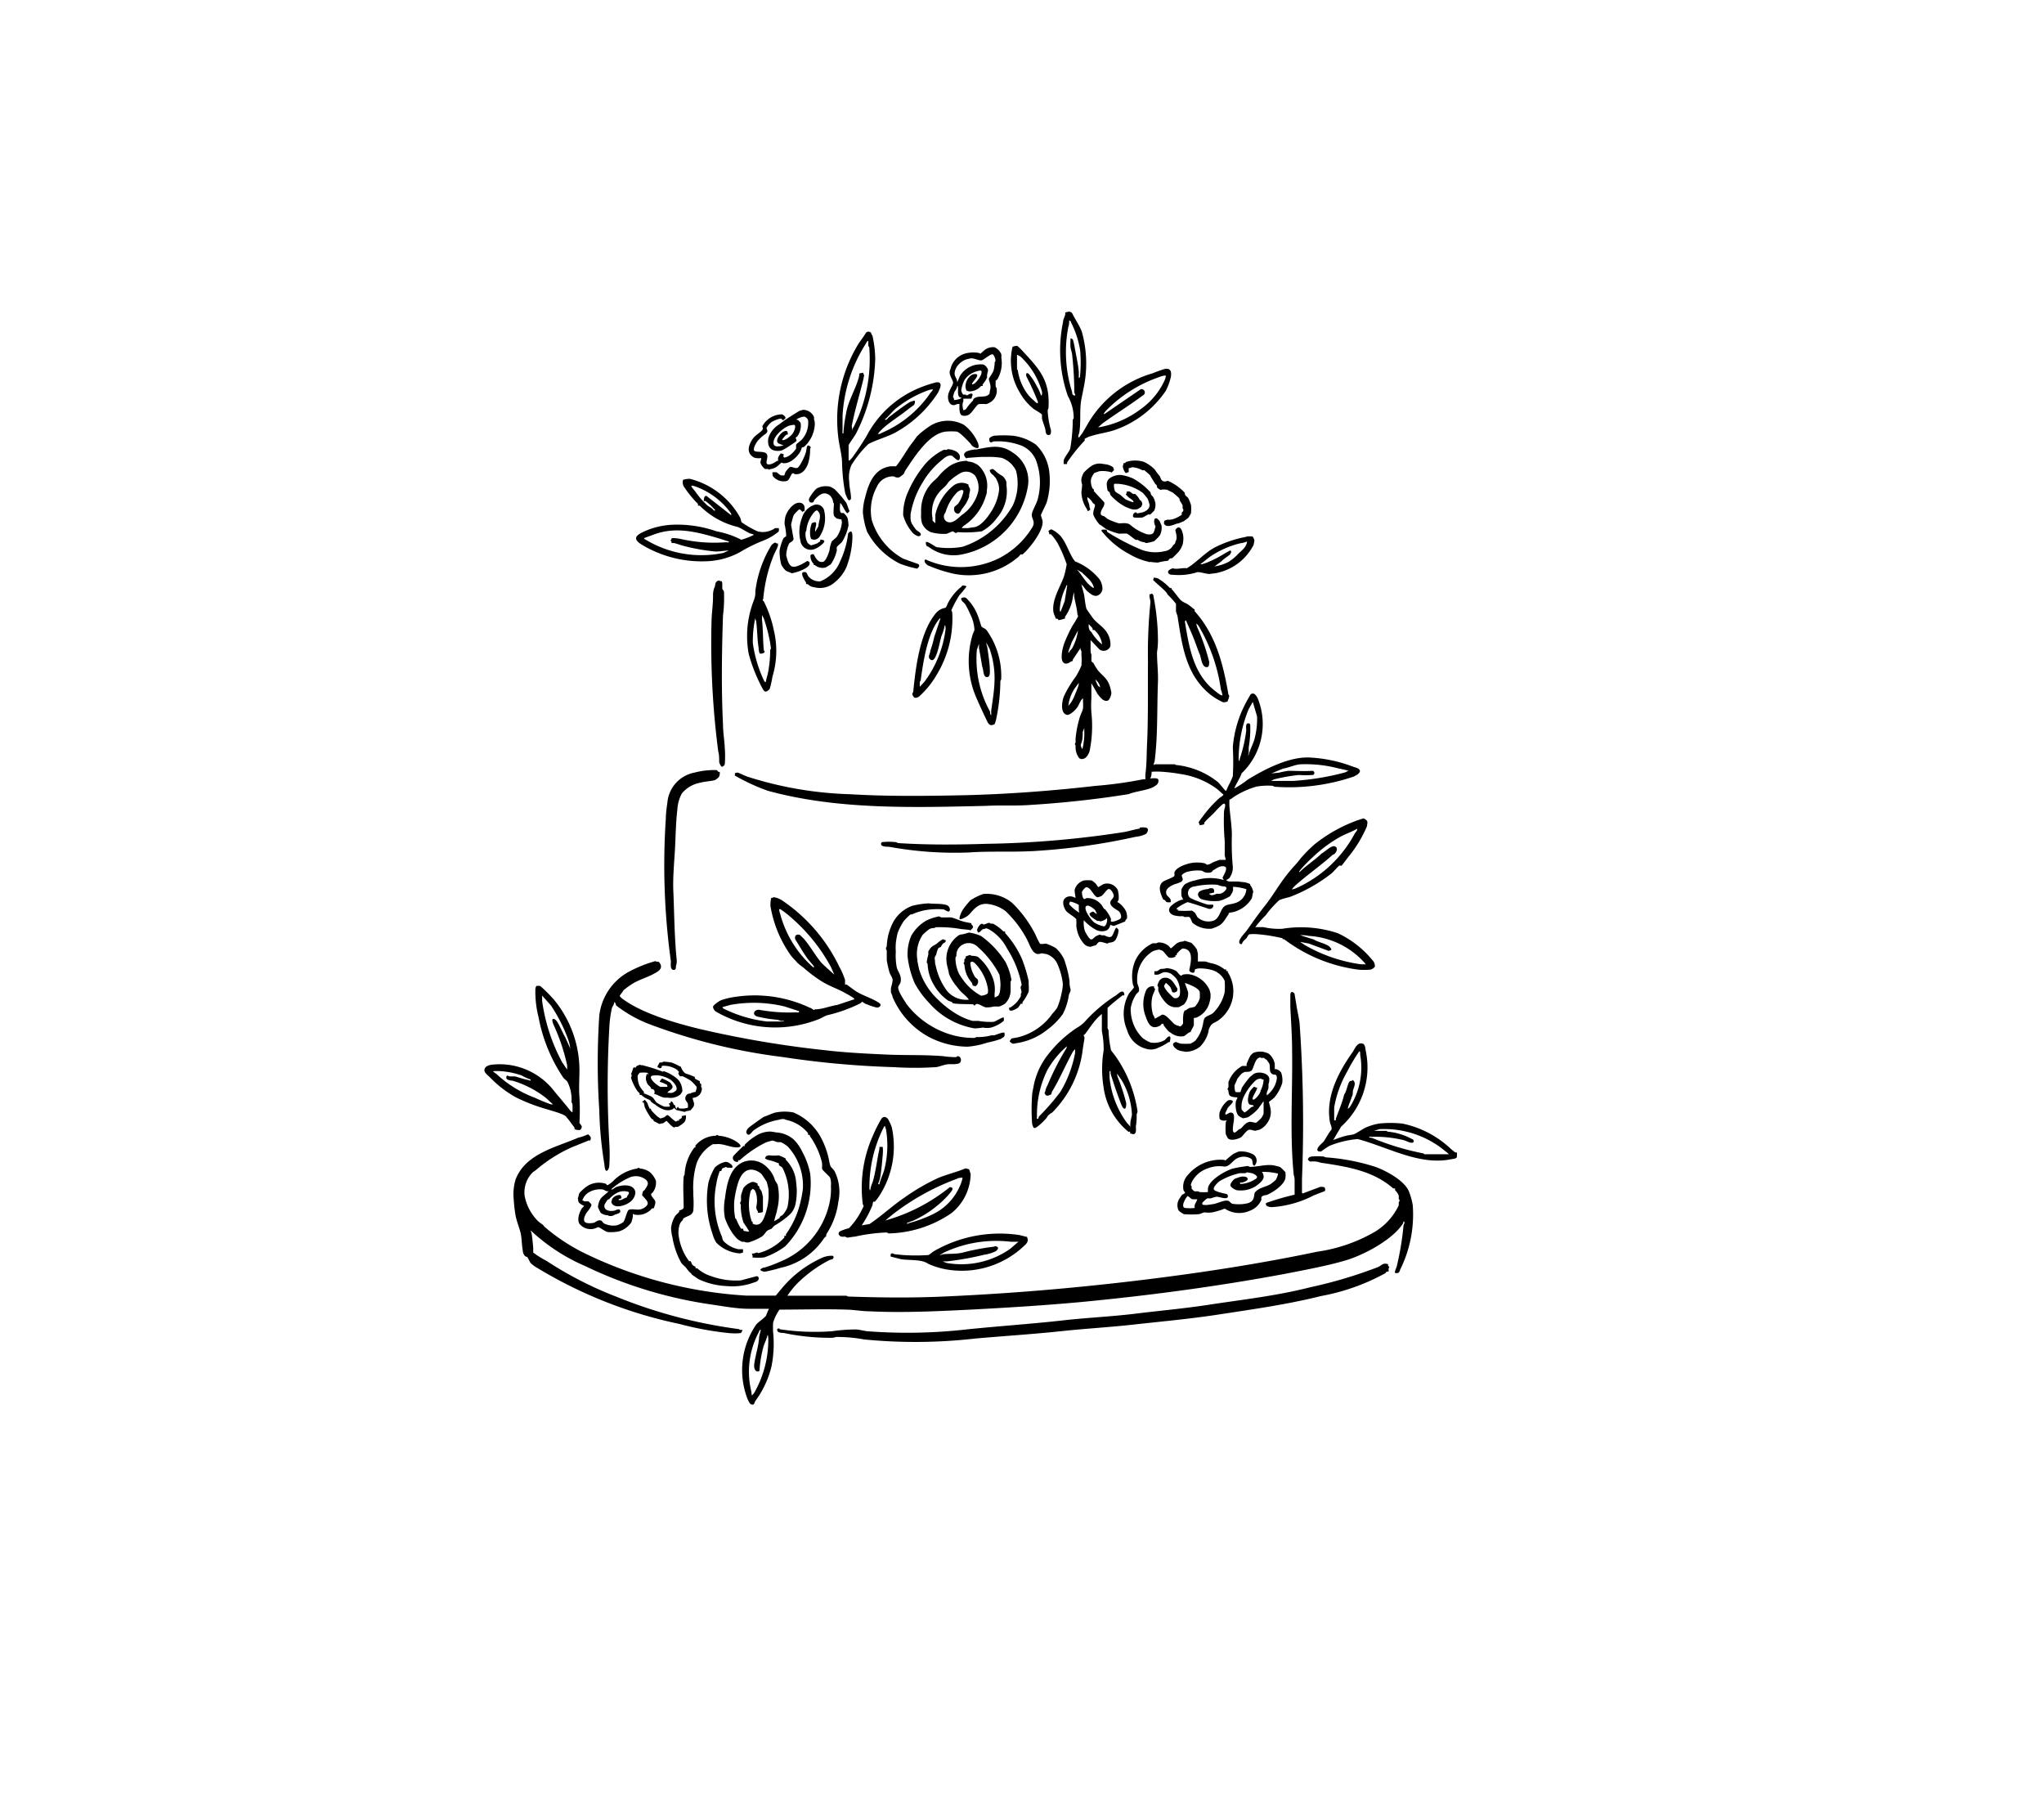 <svg id="Capa_1" data-name="Capa 1" xmlns="http://www.w3.org/2000/svg" xmlns:xlink="http://www.w3.org/1999/xlink"
  viewBox="0 0 172 151">
  <defs>
    <style>
      .cls-1 {
        fill: none;
      }

      .cls-2 {
        clip-path: url(#clip-path);
      }

      .cls-3 {
        clip-path: url(#clip-path-2);
      }

      .cls-4 {
        clip-path: url(#clip-path-3);
      }

      .cls-5 {
        clip-path: url(#clip-path-4);
      }
    </style>
    <clipPath id="clip-path">
      <rect class="cls-1" x="42.77" y="94.39" width="77.33" height="23.81" />
    </clipPath>
    <clipPath id="clip-path-2">
      <rect class="cls-1" x="40.6" y="82.39" width="8.83" height="13.33" />
    </clipPath>
    <clipPath id="clip-path-3">
      <rect class="cls-1" x="88.1" y="26.19" width="10.67" height="13.53" />
    </clipPath>
    <clipPath id="clip-path-4">
      <rect class="cls-1" x="110.77" y="87.72" width="11.83" height="10.67" />
    </clipPath>
  </defs>
  <g class="cls-2">
    <path
      d="M49.59,95.93l-1.42.57a12.26,12.26,0,0,0-3.05,1.92c-.07.06-.2.14-.28.2a2.37,2.37,0,0,0-.69,2,4.06,4.06,0,0,0,1.15,2.14,4.61,4.61,0,0,0,.38.28s0,0,.14.17a15.75,15.75,0,0,0,3.61,2.34A36,36,0,0,0,62.77,109c.82,0,1.68,0,2.51,0,.24-.28.46-.56.7-.83a9.33,9.33,0,0,1,3.09-2.3,2,2,0,0,1,1-.22s.14.1.06.14c0,.19-.18.15-.33.22a10.86,10.86,0,0,0-2.43,1.7,6.94,6.94,0,0,0-1.11,1.3c1.64,0,3.29,0,4.93,0,.08,0,.13.07.2.07,2.67.09,5.38.12,8,0,6.19-.27,12.35-.82,18.44-1.61,4.34-.56,8.72-1.26,13-2.16a13.48,13.48,0,0,0,4.71-1.59,5.18,5.18,0,0,0,2.16-2.31,2.17,2.17,0,0,0,0-.26s.07-.08.07-.15-.06-.11-.07-.15a2.09,2.09,0,0,0,0-.26,1.33,1.33,0,0,0-.31-.46s0-.12,0-.14-.1,0-.15,0c-1.65-1.47-3.81-1.82-5.89-2.14-.18,0-.46-.12-.64-.13s-.36,0-.48,0a1,1,0,0,1-.18-.17.58.58,0,0,1,.11-.18.8.8,0,0,1,.2-.07,5.35,5.35,0,0,1,1,0c.08,0,.12.06.21.07a17.75,17.75,0,0,1,4.11.78c.92.32,2.55,1.18,2.9,2.14a6.09,6.09,0,0,1,.3,1.09,10.42,10.42,0,0,1-1.07,5.46c0,.08-.1.24-.17.26a1,1,0,0,1-.24,0c-.08-.08.1-.43.13-.54a23.7,23.7,0,0,0,.57-3.42c0-.08.19-.36,0-.38a.45.45,0,0,1-.08.23c-.89,1.34-3.27,2.6-4.79,3.05s-3.5.82-5.15,1.14c-5.7,1.06-11.42,1.82-17.2,2.37-3.06.28-6.14.47-9.23.63-2.83.14-5.67.28-8.52.14-.6,0-1.28-.13-1.88-.14-1.89-.06-3.78,0-5.66,0a4.18,4.18,0,0,0-.53,1.08,6,6,0,0,0,0,.85,9.76,9.76,0,0,1-.14,2.85,8.12,8.12,0,0,1-1.36,2.91c-.12.2-.06.36-.34.28-.11,0-.27-.34-.32-.46a6.77,6.77,0,0,1,.73-6.25c.21-.25.72-.56.84-.77a4.49,4.49,0,0,1,.24-.56c-.57,0-1.14,0-1.71,0-1,0-2.17-.22-3.2-.37a36.4,36.4,0,0,1-10.55-3.22,15.77,15.77,0,0,1-4.59-3c0,.11.06.15.07.24.07.39.1.81.14,1.2,0,.13,0,.3,0,.42a7.81,7.81,0,0,0,1.12.7,31.15,31.15,0,0,0,5.84,3,41.91,41.91,0,0,0,10.27,2.73c.1,0,.18.11.31.07s0,.26-.11.28a5.46,5.46,0,0,1-.91,0,26.49,26.49,0,0,1-4.2-.77,38.15,38.15,0,0,1-12-4.73,2.69,2.69,0,0,1-.53-.39c-.09-.11-.24-.48-.31-.52s-.11,0-.22-.13a.75.75,0,0,1-.14-.42c-.08-.45-.08-.83-.14-1.26s-.37-1.15-.47-1.7a12,12,0,0,1-.15-1.31,4.3,4.3,0,0,1,.15-1.68c.81-2.17,3.36-2.71,5.27-3.53a4.31,4.31,0,0,0,.83-.29c.23.19.3.27.17.56Zm15,16.38c-.07.35-.25.67-.35,1a10,10,0,0,0-.32,1.85c0,.09,0,.18-.07.21-.35.09-.42-.34-.38-.6.09-.75.38-1.55.41-2.31l.14-.59c-.11,0-.13.13-.17.21a7.08,7.08,0,0,0-.67,4.8,3,3,0,0,1,.08.52.81.81,0,0,0,.24-.28,9,9,0,0,0,1.15-4.59C64.61,112.47,64.67,112.29,64.55,112.31Z" />
  </g>
  <path
    d="M97.18,64.3h1.71s0,.06.08.06a6.73,6.73,0,0,1,3.52,1.44c.14.12.61.74.66.74s.16-.31.19-.38a7.18,7.18,0,0,0,.4-.85,22.23,22.23,0,0,0,0-2.45,9.67,9.67,0,0,1,.71-2.92,11.87,11.87,0,0,1,.79-1.52c.28-.22.48.11.59.32a5.73,5.73,0,0,1-1.36,6.33c0,.17-.64,1.2-.59,1.26a8.56,8.56,0,0,0,1.12-.74c1.48-.91,3.6-2,5.35-1.85a11.8,11.8,0,0,1,3.5.76c.17.07.52.11.58.33s-.37.44-.53.51a16.86,16.86,0,0,1-6.63.85c-.08,0-.12-.08-.2-.08a5.51,5.51,0,0,0-1.35.07,7.08,7.08,0,0,0-1.66.72c-.16.08-.34.24-.5.33s-.09,0-.1,0a5,5,0,0,0,0,.67c.06.77.2,1.6.2,2.37a21.55,21.55,0,0,0,.08,2.66,1.46,1.46,0,0,1-.25.88c0,.09-.32.23-.31.24s.13.1.24.11.48,0,.71,0l.63.07a2.26,2.26,0,0,1,.44.15s0,.06,0,.08a1.27,1.27,0,0,1,.26.58c-.07.17-.06.36-.13.55a2.57,2.57,0,0,1-1.57,1.15,1.85,1.85,0,0,0-.37.08s0,.07,0,.09c-.29.38-.44.79-.88,1a3.5,3.5,0,0,1-.55.22,2.19,2.19,0,0,1-1.61-.49c-.08-.11-.17-.46-.28-.49s-.24,0-.35,0-.13-.07-.2-.07a2.22,2.22,0,0,1-.76-.08c-.32-.12-.5-.38-.3-.69a2.23,2.23,0,0,1,1-.62s.09,0,.1,0-.12-.25-.14-.32a3.35,3.35,0,0,1,0-.55,1.47,1.47,0,0,1,.28-.42,2.49,2.49,0,0,1,.87-.33,4.13,4.13,0,0,1,2.31-.06c.2.07,0-.1,0-.17s.53-.84.17-.94-.66.14-.94.31c-.06,0-.1.13-.18.17a.83.83,0,0,1-.54,0c-.1,0-.18-.12-.29-.13a3.19,3.19,0,0,0-1.11.08c-.13,0-.49.18-.54.31s.23.34-.06.55a2.5,2.5,0,0,1-.52.19c-.33.14-.83.37-.73.79,0,.19.3.32.37.53a.56.56,0,0,1,0,.2.8.8,0,0,1-.31,0c-.09,0-.16-.24-.31-.21-.23-.48-.52-1.16,0-1.53.17-.11.9-.36.93-.47s0-.17,0-.26c.08-.38.74-.64,1.08-.74a2.9,2.9,0,0,1,1.46-.06c.06,0,.16.11.21.12.21,0,.38-.15.59-.24l.46-.17c.12,0,.5,0,.52,0s-.07-.3-.08-.38c0-.37,0-.8,0-1.19a19.43,19.43,0,0,1-.07-2.17c0-.2,0-.41.07-.62s.06-.51-.21-.29a7.8,7.8,0,0,0-.7.71c-.25.26-.59.53-.8.8-.05.05,0,.12,0,.14a1,1,0,0,1-.42.07c0-.1,0-.13-.06-.18s.3-.48.38-.59a9.76,9.76,0,0,1,1.33-1.47c.11-.11.29-.17.38-.32-.2-.14-.37-.34-.56-.48a6.75,6.75,0,0,0-3-1.24,14.45,14.45,0,0,0-1.61-.2,6.41,6.41,0,0,0-.88,0s0,.47-.14.56c.16,0,.65-.07.7.1a.44.44,0,0,1-.21.49c-.5.41-1.65.46-2.28.73-2.79.45-5.61.75-8.44.92-1.19.08-2.37,0-3.57.07-6.19.14-12.46.34-18.36-1.27a16.79,16.79,0,0,1-2.77-1.28c0-.05,0-.15,0-.18s.17-.09.27-.06.53.24.78.33a31.21,31.21,0,0,0,8.66,1.48c3.13.19,6.47.15,9.71.08,3.61-.09,7.31-.37,10.89-.78a34.76,34.76,0,0,0,4.06-.56s.16,0,.17,0,0-.3,0-.39c.12-.9.1-1.61.14-2.51.11-2.25.06-4.7.08-7a42.22,42.22,0,0,1,.21-5c0-.18-.1-.37-.08-.63,0-.07.14,0,.18-.1.19.11.14.22.18.37a19.46,19.46,0,0,1,.35,3.57,5.8,5.8,0,0,1-.08,1c0,.86.11,1.67.08,2.53-.09,2.22,0,4.46-.28,6.64,0,.1-.11.19-.07.32Zm7.89-.77c.1-.44.36-.88.48-1.31a6.4,6.4,0,0,0,.23-1.95l-.36-1.22-.34.6a11.08,11.08,0,0,0-.85,4.12c0,.08,0,.26.08.25a1,1,0,0,1,.08-.38,12.28,12.28,0,0,0,.48-2.18c0-.18-.1-.69.24-.59.1,0,.1.16.1.24a9.48,9.48,0,0,1-.13,1.76c0,.15,0,.3,0,.45s-.12.21,0,.21Zm8.46,1.33c-.31-.09-.62-.15-.94-.22a10.67,10.67,0,0,0-3.08-.34c-.49,0-1,.28-1.53.36l-1,.41.67-.07a7.28,7.28,0,0,1,.76-.15c.65,0,1.37.05,2,0a.18.18,0,0,1,.07.35,9.44,9.44,0,0,1-1.19,0,14.87,14.87,0,0,0-2.08.37l-.26.13c.62,0,1.24,0,1.86,0a22.1,22.1,0,0,0,4.39-.72l.25-.13ZM99.1,76.61a7.87,7.87,0,0,0,1.19,0,1.2,1.2,0,0,1,.28.21c.07.09.14.27.21.36a1.35,1.35,0,0,0,1.43.24c.4-.27.43-.63.67-1s.63-.3,1-.43a1.31,1.31,0,0,0,1-1.18,4.35,4.35,0,0,0-1.12-.2s0,.22,0,.3a1.72,1.72,0,0,1-.27.5,3.54,3.54,0,0,1-.87.38,3.59,3.59,0,0,1-1.54-.15c-.26-.15-.39-.46-.11-.66a1.66,1.66,0,0,1,.65-.18s.07,0,.15-.06c.3-.05.43,0,.39.35l-.42.1c.18.23.46.07.66,0a2.62,2.62,0,0,0,.27,0c.33-.06.84-.58.29-.62a1.18,1.18,0,0,1-.49-.13,6.49,6.49,0,0,0-1.95.14c-.2,0-.48.16-.52.38a.5.5,0,0,0,.17.59,4,4,0,0,0,.63.27,8.41,8.41,0,0,0,.84.29c.13,0,.3,0,.41,0s.06.42-.34.35c-.58-.19-1.17-.4-1.76-.56-.1,0-1,.48-.94.57s.15.06.17.06Z" />
  <path
    d="M116.81,106.36a.36.36,0,0,0,0,.14s.1.07.1.1a.38.38,0,0,0-.06.14c0,.07,0,.23,0,.24s-.08,0-.14,0-.09.11-.14.14a17.87,17.87,0,0,1-5.42,1.92c-2.84.71-5.72,1.11-8.59,1.55-2.33.36-4.65.57-7,.83-2,.23-4.15.35-6.21.57-2.44.26-4.9.41-7.34.63a44.38,44.38,0,0,1-9.29.07,12.64,12.64,0,0,0-2.31-.21c-.09,0-.27.07-.35.07a18.85,18.85,0,0,1-4.13-.41c-.13,0-.46,0-.52-.19s.1-.2.17-.17,0,.05.09.06A20.12,20.12,0,0,0,70,112a14.13,14.13,0,0,1,2-.15c.28,0,.69.12,1,.15a44.25,44.25,0,0,0,8.3-.15c2.7-.28,5.43-.46,8.12-.76,2-.23,4.11-.32,6.14-.57s4.18-.44,6.23-.76c2.83-.43,5.69-.75,8.46-1.46a38.31,38.31,0,0,0,5.71-1.7c.27-.12.36-.32.71-.28l.24.08Z" />
  <path
    d="M52.46,83.34s-.22.31-.28.38,0,.13.11.24c1.61,1.26,4.56,2.12,6.55,2.6a86.76,86.76,0,0,0,10.71,1.81c1.73.2,3.48.28,5.23.36,1.54.06,3.09,0,4.62.13a7,7,0,0,0,1,.08c.08,0,.11-.06.15-.07.32-.09.48.53.06.62s-.67,0-1,.07-.6.19-.84.22a28.19,28.19,0,0,1-3.56,0,77,77,0,0,1-9.35-.85A48.7,48.7,0,0,1,54.74,86.2a10.91,10.91,0,0,1-2.88-1.6c-.06-.09-.06-.28-.17-.28,0,.18-.16.35-.21.53a10.45,10.45,0,0,0-.21,1.67,85.22,85.22,0,0,0,0,9.59,15.28,15.28,0,0,1,0,2c0,.09-.11.43-.25.39s-.15-.48-.17-.6a31.89,31.89,0,0,1-.42-4.48,60.71,60.71,0,0,1,0-8,4.85,4.85,0,0,1,2.44-3.64,10.78,10.78,0,0,1,2.28-.92c.11.09.26,0,.34.12.39.53-.16.78-.57,1s-1.08.43-1.59.72a6.43,6.43,0,0,0-.87.62Z" />
  <path
    d="M91,49.18l.2.75c.09.41.11.91.23,1.31,0,0,.5.72.58.82.41.48.9.69,1.22,1.3a1.86,1.86,0,0,1,.21,1,.61.61,0,0,1-.91.29l-.76-.8c0,.31,0,.63,0,.94,0,.09.07.26.08.35a2.67,2.67,0,0,0,0,.49c0,.05.13.11.17.17a5.43,5.43,0,0,0,.35.57c.38.48.76.63,1,1.3a3.39,3.39,0,0,1,.15.61c0,.19-.14.62-.32.67-.36.1-.63-.31-.84-.56l-.52-.91c0,.41,0,.82,0,1.23a8.69,8.69,0,0,0,0,1.25,10.51,10.51,0,0,1-.15,3.22c-.08.27-.27.63-.58.67a.32.32,0,0,1-.38-.19,1.51,1.51,0,0,1-.22-.9c0-.08-.06-.11-.06-.15s.06-.12.06-.2a2.59,2.59,0,0,1,0-.28,8.79,8.79,0,0,1,.36-1.81c.06-.21.23-.52.26-.71s0-.6,0-.87c-.25.21-.32.58-.53.84s-.61.61-.83.56c-.57-.15-.41-1.14-.24-1.57a9.46,9.46,0,0,1,1-1.65A7.42,7.42,0,0,0,91,56a5.49,5.49,0,0,0,0-.91,2.1,2.1,0,0,0,0-.27c0-.08-.11-.18-.06-.32l-.67,1c0,.18-.08.11-.17.17s-.45.33-.67,0,0-1.28.19-1.71a12.3,12.3,0,0,1,.63-1.32,7.77,7.77,0,0,0,.47-.79c0-.07-.06-.12-.06-.2-.05-.54-.19-1-.27-1.48,0-.1,0-.25,0-.31s-.08.2-.1.32a3.79,3.79,0,0,1-.67,1.71c0,.05,0,.13,0,.14a2.63,2.63,0,0,1-.52.14c-.05,0-.07-.09-.11-.11a.3.3,0,0,0-.13,0s-.12-.27-.14-.33-.07-.2-.08-.26c-.13-1.05.58-2.07.9-3a8,8,0,0,0,.22-1,11.51,11.51,0,0,0-.78-1.8,4.1,4.1,0,0,0-.54-.72.74.74,0,0,0-.15,0s0-.19-.06-.24.23-.18.24-.18a2.6,2.6,0,0,1,.77.56c.54.64.72,1.5,1.22,2.14a5,5,0,0,1,2.06,1.5,1.48,1.48,0,0,1,.25.8c0,.31-.33.67-.66.59a1.39,1.39,0,0,1-.26-.1s-.26-.2-.31-.24C91.28,49.56,91.19,49.31,91,49.18Zm1.05.28c-.12-.57-.61-.89-1-1.29l-.42-.25C91.09,48.42,91.39,49.11,92,49.46Zm-2.8,2,.34-.88.22-1.36c-.08,0-.1.11-.13.19a5,5,0,0,0-.5,1.8c0,.09,0,.27.07.25ZM91.94,53s0-.1,0-.14l-.32-.35a.83.83,0,0,0,.1.56s.11.08.14.14a3.58,3.58,0,0,0,.88,1A1.92,1.92,0,0,0,92.08,53s-.12,0-.14,0Zm-2,2c0-.21.19-.32.28-.46a4.2,4.2,0,0,0,.49-1.5l-.53,1c-.08.26-.19.5-.27.77C89.93,54.78,89.84,54.92,90,54.92Zm2.66,2.94a1.12,1.12,0,0,0-.42-.77,2.31,2.31,0,0,0,.24.56C92.51,57.73,92.53,57.84,92.64,57.86Zm-2.73,1.47a2.61,2.61,0,0,0,.55-.88c.09-.21.21-.5.28-.71a1,1,0,0,0,.08-.37l-.31.42A3.16,3.16,0,0,0,89.91,59.33ZM91.1,63c0-.15.06-.27.07-.38s.06-.45.07-.63,0-.5,0-.74l-.13.33c0,.27,0,.56-.08.83s-.1.2-.06.41C91,62.81,91,63,91.1,63Z" />
  <path
    d="M71.11,82.84a.31.31,0,0,1,.15,0c.31.22.61.47.94.66.52.29,1.33.56,1.78.88.28.19,0,.43-.24.38a5.79,5.79,0,0,1-.83-.28c-.08,0-.34-.2-.36-.2s-.1.1-.15.13a12.51,12.51,0,0,1-2.78,1c-.26.08-.47.24-.71.33a10,10,0,0,1-8.7-.65c-.1-.08-.24-.3-.2-.42s.46-.43.67-.52a6.39,6.39,0,0,1,1.31-.3,10.89,10.89,0,0,1,6.15.93c.08,0,.32.19.35.19s.05-.05.08-.05c.62,0,1.25-.28,1.87-.37l1.45-.48c.08-.08-.7-.48-.78-.53-.64-.36-1.34-.58-2-1a11.65,11.65,0,0,1-1.52-1.15A4,4,0,0,1,67.1,81c-.15-.18-.38-.39-.56-.63a10,10,0,0,1-1.71-4.16,2.46,2.46,0,0,1,.07-.67c.09,0,.14,0,.18-.06a1.7,1.7,0,0,1,.79.31,14.06,14.06,0,0,1,4.75,5.53,6.36,6.36,0,0,1,.49,1.12c0,.09,0,.36,0,.38Zm-.9-.83-.29-.66A14.9,14.9,0,0,0,66,76.72c-.43-.3-.53-.4-.34.2a9.15,9.15,0,0,0,2.64,4.35c.05,0,.14.19.21.07-.17-.27-.41-.48-.59-.74-.36-.49-.67-1.06-1-1.57-.07-.3.07-.46.38-.38,0,0,.29.28.35.34.51.58.94,1.37,1.46,2C69.45,81.33,69.84,81.67,70.21,82Zm-2.94,3.07L66,84.67a11.09,11.09,0,0,0-4.52-.13l-.68.19c0,.12.17.16.26.21a11.07,11.07,0,0,0,3.48,1c.37,0,.81,0,1.19,0,.08,0,.26,0,.25-.07-.2.06-.37,0-.53-.07a11.46,11.46,0,0,1-1.74-.28c-.48-.17-.22-.62.2-.56a13.85,13.85,0,0,0,3.08.21c.08,0,.26.06.24-.07Z" />
  <path
    d="M73.62,101.1s-.1,0-.13,0-.06.25-.08.31a9.05,9.05,0,0,1-.9,1.68l.66-.11c1-.67,1.94-1.56,3-2.27a17.57,17.57,0,0,1,2.79-1.61c.74-.31,1.53-.48,2.27-.8a1.14,1.14,0,0,1,.32.08s.12.35.13.39a4.32,4.32,0,0,1-1.6,3.28,9.7,9.7,0,0,1-5.28,1.72c-.08,0-.12-.08-.2-.08a14.79,14.79,0,0,0-2.66.35c-.14,0-.53.08-.63.08s-.12-.07-.21-.08-.31.07-.46-.1-.05-.3.11-.38a4.65,4.65,0,0,1,.69-.23,6.45,6.45,0,0,0,.85-1.11c.06-.11.37-.67.38-.74s-.06-.11-.07-.2a10.73,10.73,0,0,1,.85-5.73,12.19,12.19,0,0,1,.7-1.4c.17-.26.41-.21.58,0a4.6,4.6,0,0,1,.31.68,7.64,7.64,0,0,1-1.08,5.83,4.51,4.51,0,0,1-.32.42ZM74,99.64c.08-.42.3-.82.41-1.23a8.12,8.12,0,0,0,.15-3.36c0-.11-.1-.18-.07-.31-.11,0-.13.13-.18.21a11.16,11.16,0,0,0-1.15,4.94c0,.08,0,.26.07.24a2.59,2.59,0,0,1,.2-.67c.28-.94.36-1.86.57-2.79,0-.06,0-.16,0-.18h.28a3,3,0,0,1,0,.67c-.05.61-.11,1.28-.21,1.89a3.82,3.82,0,0,1-.11.38C73.93,99.5,73.83,99.64,74,99.64Zm7-.56s-.36,0-.44.08a20.37,20.37,0,0,0-5.43,3l-.63.52a15.07,15.07,0,0,0,5.42-2.8c.29,0,.27.16.14.35a7.53,7.53,0,0,1-1.23,1.23,8.72,8.72,0,0,1-1.93,1.21l-.58.22c0,.15.14,0,.21,0a11.43,11.43,0,0,0,2-.75,4.7,4.7,0,0,0,2.27-2.42A2.81,2.81,0,0,0,81,99.08Z" />
  <path
    d="M112.82,72.83a.22.22,0,0,0-.13,0c-.22.19-.41.44-.63.64a13.46,13.46,0,0,1-3.54,2,7.2,7.2,0,0,0-.86.25A8.52,8.52,0,0,0,106.51,77a9,9,0,0,0-.88,1s.54,0,.67,0a6,6,0,0,0,1.6.14,9.86,9.86,0,0,1,4.67.37,8.31,8.31,0,0,1,2.91,2.26.68.68,0,0,1,.21.56.69.69,0,0,1-.38.25,6.41,6.41,0,0,1-1,0,13.16,13.16,0,0,1-6.25-2.56s-.13,0-.14,0,.15-.07-.24-.14a13.78,13.78,0,0,0-1.82-.28,4,4,0,0,0-.7,0c-.12,0-.21.27-.28.34s-.2.18-.28.28-.06.19-.14.21-.16-.06-.17-.1c-.09-.29.43-.79.59-1,.5-.7,1-1.42,1.54-2.1.7-.88,1.25-1.89,2-2.8.32-.41.72-.79,1-1.18a11.91,11.91,0,0,1,1.18-1.2A12.55,12.55,0,0,1,114.27,69l.47-.15a.75.75,0,0,1,.29.21c.08.13,0,.31,0,.45a10.48,10.48,0,0,1-1.55,2.56c-.16.2-.46.62-.6.77Zm-4.12,2a1.57,1.57,0,0,0,.31-.08,10.41,10.41,0,0,0,5-4.64c.07-.11.22-.23.2-.39-.43.25-.91.41-1.35.64A11.25,11.25,0,0,0,110.59,72a14,14,0,0,0-1.15,1.16c0,.06-.18.14-.08.21.58-.58,1.27-1,1.86-1.57.27-.13.79-.68,1.08-.6s.21.38.07.56-.19.11-.24.17c-1,.89-2.1,1.66-3.08,2.52a2.17,2.17,0,0,0-.35.39Zm6.23,6.29a6.84,6.84,0,0,0-4.79-2.38,3,3,0,0,0-.73-.06l1.14.36c.31.21,1.15.38,1.37.65s.08.23-.11.31l-1.68-.62-.73-.14.4.27a13,13,0,0,0,4.74,1.62c.12,0,.26,0,.38,0Z" />
  <path
    d="M94.59,83.75a.2.2,0,0,0-.14,0c-.18.13-.5.4-.7.56a6.41,6.41,0,0,0-.55.49c0,.55,0,1.14,0,1.68,0,.08.07.13.08.2a10.29,10.29,0,0,0,.21,1.68s.38.49.45.6a10.78,10.78,0,0,1,1.78,4.52c0,.13-.06.18-.07.28,0,.33,0,.64-.07,1,0,.19.08.58-.17.66a1.1,1.1,0,0,1-.31-.07s0-.1,0-.13-.09,0-.14,0a5.83,5.83,0,0,1-2.09-3.71,9.73,9.73,0,0,1,0-3.14,7.41,7.41,0,0,0-.15-1.62c0-.46,0-1,0-1.44a3.61,3.61,0,0,0-.45.42c-.33.36-.61.8-.91,1.19,0,.06-.16.14-.17.18s.07.12.07.21-.11.69-.14.91a9.05,9.05,0,0,1-2.59,5.39c-.05,0-.32.22-.34.25s-.13.21-.19.27a5.05,5.05,0,0,1-.76.7c-.07,0-.11.1-.21.07s-.17-.31-.18-.38a17.33,17.33,0,0,1,0-2.39c0-.2.1-.55.13-.77a6.14,6.14,0,0,1,1.31-2.76,10.1,10.1,0,0,1,2.33-2.13,2.76,2.76,0,0,0,.77-.63,12.67,12.67,0,0,1,2.52-2.1c.14-.09.33-.31.52-.32S94.63,83.72,94.59,83.75Zm-6.15,8.33-.17.07a.31.31,0,0,1-.25,0,.71.71,0,0,1-.13-.21s0,0,.06-.08a1.55,1.55,0,0,1,.2-.56,22.11,22.11,0,0,1,1.52-3,.45.45,0,0,0,.1-.27,7.63,7.63,0,0,0-1.6,1.93,8.4,8.4,0,0,0-.91,4c0,.08-.05.2.06.17s.05-.14.11-.2a19,19,0,0,0,1.82-2.1,10,10,0,0,0,1.21-3.2,2.29,2.29,0,0,0,0-.37l-.17.21c-.63,1.13-1.1,2.29-1.78,3.4,0,.07-.07.23-.08.23ZM94,90.33a1,1,0,0,0,.09.37,17.16,17.16,0,0,1,.68,2.11c0,.14,0,.52-.17.46s-.29-.47-.39-.73c-.25-.66-.47-1.31-.69-2a1.07,1.07,0,0,1-.07-.44c-.13,0-.07.16-.08.24s0,.24,0,.36a7.79,7.79,0,0,0,1.44,3.74l.31.35a1.48,1.48,0,0,1,0-.3c0-.21.11-.51.13-.71a6.18,6.18,0,0,0-.87-2.91L94,90.33Z" />
  <g class="cls-3">
    <path
      d="M48.34,95a.26.26,0,0,0,0-.14c-.23-.29-.47-.65-.7-.91s-1.19-.48-1.66-.64a14.91,14.91,0,0,1-2.59-1,9.34,9.34,0,0,1-2.17-1.68c-.18-.18-.51-.4-.45-.66s.34-.35.58-.39a5.79,5.79,0,0,1,5.31,2.25c.44.53.91,1.07,1.33,1.61,0,0,.16.16.18.14a5,5,0,0,0,0-.67c0-.08-.07-.13-.08-.21A3.23,3.23,0,0,0,47.74,91c-.09-.12-.26-.22-.35-.35a13.55,13.55,0,0,1-2.07-5.06,8.82,8.82,0,0,1-.27-2.39,1.37,1.37,0,0,1,.07-.24.73.73,0,0,1,.35,0,12.47,12.47,0,0,1,1.15,1.15A9.35,9.35,0,0,1,48.76,90c0,.77-.06,1.52,0,2.3a19.88,19.88,0,0,1,0,2.18s.17.2.19.28-.05.28-.17.31a1.09,1.09,0,0,1-.45-.07ZM48,88.3a3.71,3.71,0,0,0-.22-.93,13.25,13.25,0,0,0-1.42-2.78l-.74-.83c0,.15,0,.31,0,.45a15.26,15.26,0,0,0,1.69,5.17l.41.6a2.29,2.29,0,0,0,0-.37,16.28,16.28,0,0,0-1.1-3.31,1.65,1.65,0,0,1-.15-.48c.07-.23.32,0,.39.11.26.38.46.92.7,1.33l.45,1Zm-3.35,2.52a3.91,3.91,0,0,1-.75-.34,6.83,6.83,0,0,0-1.73-.36,5,5,0,0,0-.67,0c-.07,0,.25.22.28.24a9.7,9.7,0,0,0,3.24,2,13.53,13.53,0,0,0,1.34.55s.17,0,.17,0c-.21-.18-.42-.4-.63-.57a8.47,8.47,0,0,0-2.77-1.42c-.1,0-.47-.05-.51-.19s0-.24.1-.24a.38.38,0,0,0,.21.07c.13,0,.28,0,.41,0,.37.1.73.23,1.1.3.06,0,.21.12.21,0Z" />
  </g>
  <g class="cls-4">
    <path
      d="M90.75,36.8c.09,0,.15-.12.2-.19.27-.35.46-.76.74-1.21a9.32,9.32,0,0,1,5.32-4,10.78,10.78,0,0,1,1-.36c.51-.09.58.24.52.66a5.1,5.1,0,0,1-.43,1.18,8.61,8.61,0,0,1-4.36,3.32c-.65.21-1.36.29-2,.51-.08,0-.44.19-.46.21s0,.1,0,.14A14.27,14.27,0,0,0,89.8,38.9a.22.22,0,0,0,0,.14h-.29a1.72,1.72,0,0,1,0-.31c.07-.29.49-.75.55-1a14.3,14.3,0,0,0,.21-2.37c0-.08.07-.13.08-.2a3.72,3.72,0,0,0-.49-1.84,11.71,11.71,0,0,1-.41-6.21c0-.21.13-.43.19-.65,0-.05,0-.15,0-.16a1.15,1.15,0,0,1,.24-.07.32.32,0,0,1,.35.14c.24.49.6,1,.8,1.52a9.91,9.91,0,0,1,.13,4.87c-.06.38-.16.73-.21,1.13-.09.75,0,1.64-.12,2.45,0,.13-.13.28-.08.46Zm0-5c.15,0,.13-.13.14-.25a11.33,11.33,0,0,0,0-2.1,8,8,0,0,0-.76-2.32c0-.06-.06-.15-.16-.17,0,.17,0,.36-.07.53a11.16,11.16,0,0,0,.32,5.5c0,.1,0,.24.18.28s0-.19,0-.28c0-1-.06-2-.17-3.05,0-.21-.13-.55-.15-.76s0-.47,0-.64.14,0,.18,0,.16.58.18.73c.12.66.28,1.36.34,2,0,.16,0,.36,0,.53Zm7.34-.21a1.89,1.89,0,0,0-.59.15A11.49,11.49,0,0,0,93,34.62c0,.06-.18.15-.07.22L96,32.74a.28.28,0,0,1,.17.53c-1.11.82-2.3,1.56-3.42,2.37l-.35.32a8.14,8.14,0,0,0,3.63-1.57,6,6,0,0,0,2-2.46,1.11,1.11,0,0,0,.07-.31Z" />
  </g>
  <path
    d="M71.46,38.76a1.78,1.78,0,0,0,.32-.35c.43-.59.74-1.07,1.12-1.69a8.81,8.81,0,0,1,4.55-4.12,11.09,11.09,0,0,1,1.31-.43c.64-.09.34.53.17.87a10,10,0,0,1-3.53,3.32c-.74.41-1.64.63-2.33,1a9.07,9.07,0,0,0-1.43,1.78,2.65,2.65,0,0,0-.18,1.37c0,.42.13.89.15,1.32,0,0,0,.06,0,.08s0,.09-.06.14-.12.05-.17,0-.23-.45-.26-.58a15.55,15.55,0,0,1-.26-2.46c0-.66-.19-1.3-.29-2a12.22,12.22,0,0,1,1.58-7.94c.22-.37.51-.71.73-1.09.17-.12.23-.09.42,0,0,.12.11.23.13.32a9.54,9.54,0,0,1,.22,1.89,14.7,14.7,0,0,1-1.64,6.33c-.08.14-.6.88-.6.94v1.23Zm.28-2.52c0-.13,0-.2.09-.31a12.65,12.65,0,0,0,1.32-6.66c0-.08-.07-.12-.08-.2s0-.26,0-.39c-.11,0-.18.18-.24.28a12.58,12.58,0,0,0-1.93,6c0,.4,0,.86,0,1.26,0,.09-.05.27.07.25a11.34,11.34,0,0,1,.22-1.64c.15-1.09.89-2.21,1.11-3.22,0-.05,0-.16,0-.18a1.28,1.28,0,0,1,.35-.07c0,.1,0,.13.07.18a6.28,6.28,0,0,1-.15.69c-.3,1.2-.67,2.41-.9,3.64Zm6.78-3.5s-.31.06-.37.08a9.52,9.52,0,0,0-2.78,1.56c-.31.27-.59.64-.91.91.12.12.25-.13.36-.21.55-.41,1.21-.93,1.79-1.28.07,0,.33-.13.37-.08a.54.54,0,0,1,0,.2,1,1,0,0,1-.07.15c-.3.21-.59.44-.88.66-.58.43-1.18.82-1.71,1.29a3,3,0,0,0-.45.49c.13,0,.19,0,.3-.08a9.46,9.46,0,0,0,4.06-3.28c0-.06.33-.33.25-.42Z" />
  <path
    d="M65.53,44.43a.62.62,0,0,1,0,.28,4.51,4.51,0,0,1-1.27.76,13.17,13.17,0,0,0-1.7.81,6.28,6.28,0,0,1-3.11.94A9.76,9.76,0,0,1,54,45.82c-.91-.55-.35-.87.35-1.17a6.53,6.53,0,0,1,2.16-.5,10,10,0,0,1,3.78.55,7.59,7.59,0,0,1,2.09.71A5.52,5.52,0,0,0,63.43,45c-.06-.08-.23-.09-.31-.12-.3-.13-.8-.47-1.06-.55a6.69,6.69,0,0,1-3.18-1.79s-.12,0-.14,0,0-.1,0-.14A8.82,8.82,0,0,1,57.59,41a.69.69,0,0,1-.11-.63,1.53,1.53,0,0,1,.6-.08,6.72,6.72,0,0,1,4.21,3.27c.07.14.06.29.12.38a8.3,8.3,0,0,0,1.33.76A1.73,1.73,0,0,0,65,44.56c.08,0,.17-.11.23-.13h.32Zm-4-1.12c.07-.08-.26-.42-.31-.5a6.33,6.33,0,0,0-2.67-1.87c-.66-.24-.28.11-.05.4a7,7,0,0,0,1,1.16c.1.09.3.19.41.28s.19.26.28.14c-.15-.14-.29-.33-.45-.46a3.45,3.45,0,0,0-.38-.31c-.06,0-.14,0-.14,0s0-.51.24-.42l2.06,1.61Zm-.21,2.24c-.3-.07-.59-.19-.88-.27-1.83-.54-3.59-1-5.45-.3l-.79.29c0,.09.1.11.16.15a9.07,9.07,0,0,0,6.5,1.1l.46-.2c-.42,0-.8.11-1.22.07a16.58,16.58,0,0,1-2.71-.5c-.21-.06-.45-.15-.65-.2h-.23s0-.06,0-.1,0,0-.06-.08.1-.15.07-.24a3.47,3.47,0,0,1,.79.08,12.84,12.84,0,0,0,3.78.27c.09,0,.26.06.24-.07Z" />
  <g class="cls-5">
    <path
      d="M112.13,95.93c.32-.11.64-.24,1-.34s.54-.1.75-.15.8-.48,1.14-.62a5.06,5.06,0,0,1,1-.29,9.17,9.17,0,0,1,2,0,8.4,8.4,0,0,1,4.08,2.14c.1.08.26.22.35.28a.22.22,0,0,0,.14,0,1.6,1.6,0,0,1,0,.38c0,.15-.33.17-.44.19-2.69.57-5.32-1-7.9-1.69a8.13,8.13,0,0,0-2.37.57,5.53,5.53,0,0,0-.71.48c-.1,0-.28,0-.31-.1-.07-.25.38-.57.52-.74s.41-.72.66-1c.06-.21-.09-.44-.13-.64-.37-2.14.71-4.19,1.92-5.9.2-.3.38-.83.83-.7.22.06.23.41.26.58a6.71,6.71,0,0,1-2.07,6.41l-.66,1.12Zm.14-2.76c0,.34,0,.73,0,1.09.21,0,.11-.06.15-.17.23-.65.52-1.29.69-2,.21-.28.27-.85.45-1.1.08-.1.21,0,.28-.13.33.27.06.62,0,.94,0,.14,0,.34-.09.48-.1.34-.27.67-.34,1a.43.43,0,0,0,.2-.18,6.18,6.18,0,0,0,.85-4.34c0-.22,0-.47-.18-.16a14.27,14.27,0,0,0-.93,1.58A9.15,9.15,0,0,0,112.27,93.17Zm9.71,4a2.1,2.1,0,0,0-.35-.31A8,8,0,0,0,116.07,95l-.45.14h1.08s0,.06.08.07a5.18,5.18,0,0,1,2,.6c.13.07.12,0,.18.18.07,0-.05.13-.07.14-.24.06-.54-.15-.78-.21a10.18,10.18,0,0,0-2.64-.28c-.09,0-.27-.06-.25.06a1.12,1.12,0,0,1,.37.09,22.47,22.47,0,0,0,4.2,1.25s.06.07.07.07H122Z" />
  </g>
  <path
    d="M81,44.43c.15,0,.31,0,.45,0l.55-.08c.63-.11,1.28-1.05,1.57-1.58a4.18,4.18,0,0,0,.5-1.53,1.61,1.61,0,0,0-.22-.9c0-.08-.17-.24-.23-.32s-.37-.25-.32-.5c.11,0,.15-.08.24-.06s.28.22.39.31a4,4,0,0,0,.43.28,1.13,1.13,0,0,1,.33.5c0,.1,0,.19,0,.27a3.45,3.45,0,0,1-.8,2.76,3.88,3.88,0,0,1-1.27,1.12,9.57,9.57,0,0,1-2,.07c-.08,0-.13.08-.2.07s-.19-.15-.28-.13-.37.18-.51.2a3.85,3.85,0,0,1-1.3-.14,1.38,1.38,0,0,1-.74-.74,2.17,2.17,0,0,1-.08-.76V43a3.44,3.44,0,0,1,.81-2.27c.18-.22.45-.41.63-.63a4.73,4.73,0,0,1,.94-.88,2.78,2.78,0,0,1,1.44-.45c.07,0,.11.06.14.06a1.59,1.59,0,0,1,.9.36,2.32,2.32,0,0,1,.67,2.07c0,.08,0,.32-.07.42a4.54,4.54,0,0,1-1.86,2.55.5.5,0,0,0-.17.21Zm.49-3.64c0,.14.12.25.14.38s-.1.4-.08.62a3,3,0,0,1-.58,1c-.11.15-.2.48-.42.42s-.31-.28-.25-.52c0-.06.25-.23.32-.31a2.88,2.88,0,0,0,.45-1c0-.29-.33-.11-.49,0a4.09,4.09,0,0,0-1,1.67c0,.08-.11.17-.12.23a.5.5,0,0,0,.13.55c.48.36,1-.2,1.33-.49a3.4,3.4,0,0,0,1.4-2,1.89,1.89,0,0,0-.25-1.3,1,1,0,0,0-1.31-.2,4.7,4.7,0,0,0-.92.69l-.21.28c-.16.19-.4.36-.56.56a2.6,2.6,0,0,0-.6,2.21c0,.07,0,.14,0,.2s.19.17.24.25l0-.74a4.37,4.37,0,0,1,1.54-2.45A1.15,1.15,0,0,1,81.53,40.79Z" />
  <path
    d="M79.57,79.07c.05.25-.11.22-.21.31a1,1,0,0,0-.17.25c0,.06-.16.07-.22.14a1.49,1.49,0,0,0-.18.51c-.05.15-.17.21-.13.43s0,.33.07.49a5.46,5.46,0,0,0,.94,2.14,2.09,2.09,0,0,0,1.86.76c-.22-.31-.57-.54-.81-.83L80.51,83a3.92,3.92,0,0,1-.66-1.08c0-.15-.13-.56-.15-.7a2.41,2.41,0,0,1,.85-2.44c.22-.18.28-.14.51-.19s.38-.12.5-.13a3.81,3.81,0,0,1,1,.29,7.74,7.74,0,0,1,2.06,2.2,5.15,5.15,0,0,1,.49,1.48c0,.06-.06.11-.07.19,0,.24,0,.41,0,.63a1.55,1.55,0,0,1-.48,1.2,2.9,2.9,0,0,1-.47.23c-.15,0-.33,0-.48,0a2,2,0,0,1-.63.07c-.17,0-.5-.24-.7-.28s-.24.13-.28.13-.06-.07-.1-.1-1.42,0-1.7-.1c-.06,0-.09-.09-.11-.11a1.63,1.63,0,0,1-.31-.11,4.1,4.1,0,0,1-1.22-1.36,3.64,3.64,0,0,1-.5-1.67c0-.09-.08-.14-.08-.21a5.71,5.71,0,0,1,.14-.64,2.26,2.26,0,0,1,0-.27l.17-.25c.18-.22.33-.24.53-.38a2.55,2.55,0,0,1,.52-.38c.09,0,.14.09.24.06Zm4.19,4.83.21-.11c.21-.18.2-.65.22-.9,0,0,0-.06,0-.09A5.87,5.87,0,0,0,84.1,82a8,8,0,0,0-1.81-2.32,1.06,1.06,0,0,0-1.64.11,1,1,0,0,0-.17.59c0,.09-.07.13-.08.21a3.13,3.13,0,0,0,.32,1.37,6.76,6.76,0,0,0,.49.7,4.54,4.54,0,0,0,1.34,1.11c.14,0,.54-.09.58-.24a1.36,1.36,0,0,0,0-.35A4,4,0,0,0,82,81c-.13-.09-.25-.15-.35,0a2.49,2.49,0,0,0,.38,1.16c0,.07.22.18.24.25a.43.43,0,0,1-.24.58c0-.07-.16-.06-.17-.06a1.64,1.64,0,0,0-.1-.28,2.45,2.45,0,0,1-.6-1.44c0-.08-.08-.14-.07-.2s.06-.06.06-.09,0-.13,0-.19.08-.08.1-.12a.3.3,0,0,0,0-.13,2.92,2.92,0,0,1,.38-.14s.07.06.14.07.33,0,.53.1a4.17,4.17,0,0,1,1.18,1.62,2.69,2.69,0,0,1,.22,1.39,2.52,2.52,0,0,0,0,.39Z" />
  <path
    d="M65.1,102.72c.08.08.38-.23.49-.21,0-.21.2-.2.32-.35a2.34,2.34,0,0,0,.3-.47,1.12,1.12,0,0,0,.08-.26,5,5,0,0,0-.43-3.15c-.09-.15-.25-.17-.3-.25s0-.12,0-.14a5.08,5.08,0,0,0-.86-.29c-.06,0-.32-.1-.32-.17a1,1,0,0,1,.1-.17l.21-.06s0,0,.08,0a2.7,2.7,0,0,0,.75,0,3.7,3.7,0,0,1,.54.24c.06,0,.06.13.1.17A3,3,0,0,1,67,99.54a5.27,5.27,0,0,1-.07,1.81,1.75,1.75,0,0,1-.45.81,6.9,6.9,0,0,1-1.29.94c-.1.07-.25.29-.33.31-.48.14-.37.32-.73.61a4.74,4.74,0,0,1-1.15.51c-.19,0-.23,0-.35-.06a1.27,1.27,0,0,1-.2,0,2.28,2.28,0,0,1-.39-.24,4.29,4.29,0,0,1-.38-.45,5.37,5.37,0,0,1-.66-1.31,4.36,4.36,0,0,1,0-1.61c.15-1.17.39-2.76,1.73-3.16a1.82,1.82,0,0,1,1.45.21,2.53,2.53,0,0,1,1,1.27c0,.12.24.42.26.51a4.52,4.52,0,0,1-.05,2.1c0,.15-.27.88-.22.93Zm-.9-2.06c0,.36,0,.87,0,1.26,0,.11-.39.13-.42.1s0-.06,0-.09-.17-.17-.13-.44a2.39,2.39,0,0,0,0-1,2,2,0,0,0-.14-.36.82.82,0,0,0-.17-.11,1,1,0,0,0-.17.18,4.39,4.39,0,0,0,.07,2.51c0,.06.08.08.1.11a1.19,1.19,0,0,1,0,.14,1,1,0,0,0,.24.07c.38.06.59-.28.72-.6a5.11,5.11,0,0,0,.37-2.24c0-.25-.09-.52-.15-.76,0,0-.4-.61-.45-.67a2.43,2.43,0,0,0-.29-.2c-.82-.42-1.34.06-1.62.81a8,8,0,0,0-.37,1.66,5.52,5.52,0,0,0,.08,1.47s.09.07.1.11a4.15,4.15,0,0,0,.39.76s.09,0,.14,0,.06.16.07.18a2.53,2.53,0,0,0,.48.07,8.6,8.6,0,0,0-.48-.75,4.26,4.26,0,0,1-.23-1.52s-.06-.08-.06-.14.07-.13.08-.21a3,3,0,0,1,0-.42c0-.07.17-.56.2-.63a1.46,1.46,0,0,1,.73-.51s0,0,.07,0,.06,0,.07,0a3.05,3.05,0,0,1,.32.13s0,.08,0,.14a1,1,0,0,1,.15.14c0,.06,0,.08,0,.1s.17.23.19.29a3.21,3.21,0,0,1,.08.34Z" />
  <path
    d="M101.65,100.34a2.67,2.67,0,0,1,0-.38c.12-.7,1.42-1.43,2.06-1.64A11.08,11.08,0,0,1,105,98.1c.07,0,.11.07.2.07.61,0,1.24-.21,1.89-.14a4.31,4.31,0,0,1,.62.15,3.27,3.27,0,0,1,.46.45,2.46,2.46,0,0,1,0,.47c-.11.6-1.06,1.22-1.58,1.44-.11,0-.41.06-.44.19s0,.13,0,.2a1.69,1.69,0,0,1-1,.94,2.18,2.18,0,0,1-2.09-.19A6,6,0,0,1,102,102a2.38,2.38,0,0,1-.63,0c-.13,0-.36.14-.49.15a7.44,7.44,0,0,1-1.25,0,1.72,1.72,0,0,1-.45-.31,1,1,0,0,1,.07-1,3.88,3.88,0,0,1,.23-.33s.25-.11.25-.17a1.51,1.51,0,0,1-.14-.21,1.44,1.44,0,0,1,.38-1.29,3.57,3.57,0,0,1,3-1.26.18.18,0,0,1,.13.06s.59-.51.74-.59l.39-.17a2.16,2.16,0,0,1,1.22.24.6.6,0,0,1,.17.88c0,.08-.09.09-.17,0s0-.38-.18-.52a1.21,1.21,0,0,0-1.22,0c-.36.2-.61.72-1.08.66a2.62,2.62,0,0,0-1.32.15,2.33,2.33,0,0,0-1.36,1.15l-.08.21c0,.08,0,.1.06.14a1.41,1.41,0,0,1,0,.2,1,1,0,0,0,.25.24c.07,0,.17,0,.26,0s.07,0,.15.06a6.06,6.06,0,0,0,.74,0Zm5.87-1.61a5.47,5.47,0,0,0-1.33-.14s.2.26.13.52-.5.59-.69.71a2.37,2.37,0,0,1-1.5.32c-.17,0-.55-.24-.59-.4s.25-.51.39-.58l.41-.14a1,1,0,0,1,.52,0c.35.22-.07.4-.31.46s-.22-.09-.18.13a2.52,2.52,0,0,0,1.33-.45c.25-.18-.17-.4-.32-.45l-.42-.08c-.07,0-.12.07-.2.07s-.29,0-.43,0a5.8,5.8,0,0,0-1.7.67c-.16.11-.55.5-.49.69s.88.35,1.07.39a.21.21,0,0,1,.11.24c-.08.29-.81-.06-1,0a3.52,3.52,0,0,0-.43.13c-.09,0-.19,0-.27,0s-.3.23-.35.27-.12.11-.1.21.27.07.38.08l.56-.08c.36-.06.92-.37,1.25-.27.06,0,.24.21.32.24a3.27,3.27,0,0,0,1.35-.05c.46-.16.48-.41.54-.85.32-.46.9-.48,1.35-.75a5,5,0,0,0,.43-.35c.06-.09.24-.49.17-.56Zm-6.78,2.17s-.28,0-.38,0-.36-.27-.42-.27-.67.91-.21,1a4.25,4.25,0,0,0,.8,0,2.3,2.3,0,0,1,0-.23C100.56,101.27,100.77,100.94,100.74,100.9Z" />
  <path
    d="M100.81,80.89s.48,0,.6,0a4,4,0,0,1,.42.13,2.54,2.54,0,0,1,1.22.54s.12,0,.13,0,0,.11,0,.13.11,0,.13,0,0,.07,0,.09a3,3,0,0,1-.7,4c-.46.36-.65.2-.9.85,0,.13-.06.32-.09.41a2.78,2.78,0,0,1-.62,1,2,2,0,0,1-1.21.45l-.42-.07a1,1,0,0,1-.57-.34c-.15-.22-.12-.33.15-.42,0,0,.31.13.41.14a4.59,4.59,0,0,0,.83,0,2.74,2.74,0,0,0,.39-.24,3,3,0,0,0,.62-1.27c.06-.18.06-.51.19-.66s.48-.24.66-.38a3.52,3.52,0,0,0,1-1.75,5.24,5.24,0,0,0,0-1,1.69,1.69,0,0,0-1-.87,3.6,3.6,0,0,0-1.25-.15l-.25.07s0,.24-.1.28a.35.35,0,0,1-.38-.18c.13-.66.43-1.79-.53-1.85-.12,0-.4.31-.49.42s0,.12,0,.14-.1,0-.13,0,0,.11,0,.13l-.24.08a.87.87,0,0,1-.28,0c-.12,0-.45-.51-.59-.59l-.26-.09a2.05,2.05,0,0,0-.54.14,2.76,2.76,0,0,0-1.31,2.62c0,.12.12.37.14.49.05.38-.08.3-.24.52a3.07,3.07,0,0,0-.45,1.15,3.37,3.37,0,0,0,1,2.52,3,3,0,0,0,.67.38A1.83,1.83,0,0,0,98,87.51c.11-.08.41-.52.49-.21a1.12,1.12,0,0,1-.07.38s-.07,0-.1,0a4.19,4.19,0,0,1-.86.47,1.34,1.34,0,0,1-1,.09,2.25,2.25,0,0,1-1.62-1.59A3.45,3.45,0,0,1,95,83.59c.07-.1.4-.45.41-.5s0-.12-.06-.2a3.41,3.41,0,0,1,.15-2A3,3,0,0,1,97,79.36a2.53,2.53,0,0,1,.27,0c.08,0,.13-.06.2-.07a1.26,1.26,0,0,1,.81.25c.07,0,.19.23.24.24s.37-.32.5-.41a1,1,0,0,1,.54-.16.36.36,0,0,1,.15-.06l.53.17a2.38,2.38,0,0,1,.48.57l.08.34c0,.12,0,.64,0,.67Z" />
  <path
    d="M95.89,69.63a1.69,1.69,0,0,1,.55,0c.26.07.15.38,0,.52a2.28,2.28,0,0,1-.87.25,53.93,53.93,0,0,1-8.25,1.18c-2,.14-3.82,0-5.8.14a30.73,30.73,0,0,1-6.71-.48c-.14,0-.62,0-.66-.18a.18.18,0,0,1,.07-.21,5.31,5.31,0,0,1,1.15,0c.08,0,.13.07.21.08,2.48.16,5,.14,7.48.06a82.66,82.66,0,0,0,11.6-1c.4-.08.88-.23,1.26-.28Z" />
  <path
    d="M109.61,100.41l1.5-.56c.31,0,.44,0,.39.35l-.93.36a8.91,8.91,0,0,1-3.57,1c-.12,0-.42-.06-.46-.18s0-.14,0-.17a22.66,22.66,0,0,1,2.4-.7c0-.38,0-.78,0-1.15,0-.13,0-.32-.07-.49-.35-3.36-.09-7-.14-10.44,0-1.19-.09-2.5-.15-3.7,0-.3,0-.69,0-1s.17-.35.35-.14l.15.9c.07.52.23,1.11.28,1.62a118.93,118.93,0,0,1,.2,13.09c0,.38,0,.77,0,1.15Z" />
  <path
    d="M106.33,92.64l-.45.63A3.63,3.63,0,0,1,105,94a2.12,2.12,0,0,1-.41.08,2.48,2.48,0,0,1-.32-.17c-.28-.21-.32-.86-.28-1.19,0-.1.16-.37.14-.39s-.36,0-.56-.1-.17-.29-.21-.48c0,0,0-.06-.06-.09s.06-.12.07-.2,0-.28,0-.41a2.5,2.5,0,0,1,1.16-1.37c.09,0,.36,0,.37,0s0-.11,0-.17a7,7,0,0,1,.31-.68,1.81,1.81,0,0,1,.24-.24,1.55,1.55,0,0,1,1.33.07,1.48,1.48,0,0,1,.49.84c0,.09,0,.43,0,.46a.31.31,0,0,1,.16,0,.83.83,0,0,1,.37.26,1.9,1.9,0,0,1,.1.89,3.55,3.55,0,0,1-.66,1.22c-.09.1-.45.36-.46.38s.13.46.14.63a1.51,1.51,0,0,1-.25,1.09,1.62,1.62,0,0,1-.7.62l-.34.08c-.2,0-.36-.13-.56-.07s-.48.51-.64.62-.86.36-1.11.08c0,0-.16-.3-.17-.33a5.21,5.21,0,0,1,0-1c0-.08.09-.16.08-.17s-.45.11-.6-.14a1.32,1.32,0,0,1,0-.53,2.1,2.1,0,0,1,.69-1c.11-.06.39-.06.42.07s-.4.46-.45.6-.24.42-.17.49.28-.13.38-.14c.42-.06.34.39.32.73a4.37,4.37,0,0,0-.08.7c.05.47.31.14.49,0s.11,0,.15-.07c.27-.22.41-.54.8-.59.21,0,.41.11.55.06a4.07,4.07,0,0,0,.43-.41,2.55,2.55,0,0,0,.17-.32Zm.27-3.49c-.12,0-.17-.12-.24-.14s-.13,0-.19,0-.1-.09-.28,0c-.33.2-.41.95-.6,1.08s-.46.06-.59.11l-.18.1a2.59,2.59,0,0,0-.42.5c0,.06-.19.43-.21.49s0,.54.1.59a2.53,2.53,0,0,0,.39,0s.09-.29.14-.39a7.21,7.21,0,0,1,.66-.88s.26-.21.31-.25c.36-.24,1.21-.13,1.32.36,0,.22,0,.32-.07.48a2.61,2.61,0,0,1,0,.28c0,.21-.21.41-.13.67a2.28,2.28,0,0,0,.69-.88c.09-.23.28-.78,0-.86-.14,0-.22,0-.35-.15s-.07-.42-.11-.66S106.63,89.3,106.6,89.15Zm-.27,1.67c-.09,0-.14,0-.18-.06a.61.61,0,0,0-.52.17,4.46,4.46,0,0,0-1,1.41,2,2,0,0,0-.15,1,1.43,1.43,0,0,0,.24.25c.09,0,.45-.34.55-.42a.45.45,0,0,1,.18-.07c.18-.14-.22-.13-.28-.17-.29-.18-.11-.82,0-1.09a1.82,1.82,0,0,1,.36-.41c.08,0,.13.1.24.06.11.12-.47.84-.35,1s.69-.54.65-.72A2.18,2.18,0,0,0,106.33,90.82Z" />
  <path
    d="M77.2,36.66s0,.05.16-.14a8.1,8.1,0,0,1,.88-.67,2.8,2.8,0,0,1,2.9-.09,3.8,3.8,0,0,1,1.15,1.5c.14.4.06.56-.35.34-.2-.11-.22-.23-.34-.35s-.8-.87-1.09-.94a5.53,5.53,0,0,0-.91,0c-1.44.15-2.68,2.18-3.42,3.28-.06.09-.08.21-.14.28a2.15,2.15,0,0,1-.35.28c-.21.06-.34,0-.48-.07a1.46,1.46,0,0,0-1.43.89,4.17,4.17,0,0,0-.42,2.79A5.59,5.59,0,0,0,76,47l1.28.46c.17.15,0,.28-.1.38a8.38,8.38,0,0,1-1.46-.42,6.37,6.37,0,0,1-2.76-2.7,6.92,6.92,0,0,1-.35-1.61,4.7,4.7,0,0,1,.19-1.26c.29-1.18.76-2.43,2.14-2.62.14,0,.34,0,.46,0a7,7,0,0,0,.52-.73c.3-.44.57-.92.91-1.33Z" />
  <path
    d="M85.86,46.67s0,0-.14.16a6.4,6.4,0,0,1-5.42,1.45,12.1,12.1,0,0,1-2.23-.72,1.09,1.09,0,0,1-.24-.24c-.12-.42.2-.17.39-.11A7.26,7.26,0,0,0,84,47a7,7,0,0,0,2.9-2.69c.19-.39,0-.57-.07-.9s.38-.95.49-1.41a5.37,5.37,0,0,0-.14-3.27A2.26,2.26,0,0,0,86,37.51a5.49,5.49,0,0,0-2.37-.37c-.09,0-.16.1-.27.07s-.13-.21-.11-.31.29-.22.39-.24a9.62,9.62,0,0,1,1.61,0,4.27,4.27,0,0,1,1.91.74,3.77,3.77,0,0,1,1.11,2.11,6.4,6.4,0,0,1-.2,2.78c-.06.17-.48,1-.48,1.05s.12.37.14.49c.11.78-1.09,2.32-1.68,2.81,0,0-.12,0-.14,0Z" />
  <path
    d="M60.56,64.93a.7.7,0,0,1-.07.45,1.85,1.85,0,0,1-.32.25c-.38.1-.84.11-1.24.22a2.62,2.62,0,0,0-1.55.9A3.23,3.23,0,0,0,57,68.1c-.13,1.09-.14,2.2-.2,3.31s-.19,2.4-.14,3.56c.08,1.86.09,3.86.28,5.74a1.34,1.34,0,0,1-.06.57c0,.14,0,.38-.26.31s-.15-.6-.17-.74a59,59,0,0,1-.42-12c0-.42.07-.91.13-1.33A2.81,2.81,0,0,1,58.44,65a6.47,6.47,0,0,1,1.87-.21C60.39,64.82,60.43,65,60.56,64.93Z" />
  <path
    d="M80.76,77.32c-.09-.09.17-.66.25-.77a6.64,6.64,0,0,1,.66-.81,4.7,4.7,0,0,1,1.08-.53,3.4,3.4,0,0,1,2.41.74,10,10,0,0,1,2,2.74,5.69,5.69,0,0,0,.35.7c.12.07.37,0,.52,0a4.51,4.51,0,0,1,.81.37,3,3,0,0,1,.69.92A9.18,9.18,0,0,1,90,82.53c0,.2,0,.38.07.63s-.09.37-.13.57a4.93,4.93,0,0,1-.51,1.59,5.79,5.79,0,0,1-1.25,1.27,5.43,5.43,0,0,1-2.69,1.18c-.09,0-.19.09-.34,0a.63.63,0,0,1-.19-.17s.13-.22.19-.24l.47-.08a5,5,0,0,0,2.94-2,5.13,5.13,0,0,0,.38-.46,5.31,5.31,0,0,0,.37-1.17,4.37,4.37,0,0,0,.13-.86A5.65,5.65,0,0,0,89,81.15a1.51,1.51,0,0,0-.94-.88l-.41-.07a.88.88,0,0,1-.35.06c-.46-.06-.68-.85-.88-1.22a9.08,9.08,0,0,0-1.81-2.39,3.1,3.1,0,0,0-1.43-.59,1.29,1.29,0,0,0-1.09.32c-.24.18-.46.53-.69.69s-.58.31-.63.25Z" />
  <path
    d="M84.53,87a.24.24,0,0,1-.07.25l-.25.16a8,8,0,0,1-1.1.3,7.27,7.27,0,0,1-1.68.35,7.15,7.15,0,0,1-3.21-.79,6.88,6.88,0,0,1-3.11-3.39c0-.08-.14-.39-.14-.41s0-.13,0-.28.19-.62.13-.83-.23-.43-.26-.58a9.54,9.54,0,0,1-.22-1c0-.24,0-.52,0-.77,0-.09-.07-.13-.07-.21s.06-.13.07-.2a4.76,4.76,0,0,1,.53-2,3,3,0,0,1,1.61-1.39,7.08,7.08,0,0,1,1.38-.21c.44.06,1,0,1.47.13a.4.4,0,0,1,.32.38c0,.36-.37.06-.52,0a6.25,6.25,0,0,0-1.06,0,4.73,4.73,0,0,0-1.61.42s-.09,0-.12,0a4.82,4.82,0,0,0-.56.55,5,5,0,0,0-.52,1,6.36,6.36,0,0,0-.16.89,5.4,5.4,0,0,0,0,.71,5.37,5.37,0,0,0,.07,1.25c.07.42.44.69.34,1.26,0,.13-.18.33-.2.43-.08.33.54,1.19.73,1.5a7.34,7.34,0,0,0,3.43,2.44,6.63,6.63,0,0,0,2.23.36c.09,0,.15-.09.28-.07a4.36,4.36,0,0,0,1.19-.15c.07,0,.15,0,.21,0s.77-.31.87-.21Z" />
  <path
    d="M100.46,85.65s0,.46,0,.58-.22.4-.27.6c-.2,0-.42.31-.6.35a1.36,1.36,0,0,1-1-.24l-.27-.18s-.36-.43-.39-.49,0-.19-.14-.13-.08.08-.14.13c-.71.4-1-.06-1.21-.67a2.89,2.89,0,0,1,0-2.27.59.59,0,0,1,.67-.34c0,.09,0,.13.07.18s-.16.48-.2.63a2.93,2.93,0,0,0,0,1.38c0,.18.18.36.2.53l.6-.34c.32-.08.83.64,1.07.8s.28.09.39.17.3-.18.31-.24,0-.17,0-.27,0-.41.06-.64A1.37,1.37,0,0,1,99.7,85s.07,0,.09,0a1.57,1.57,0,0,1,.3-.2,2.84,2.84,0,0,0,.45-.1,1.77,1.77,0,0,0,.42-.71,4,4,0,0,0,0-.49c0-.35-.94-.71-1.26-.8,0,0,.26.66.28.8a1.38,1.38,0,0,1-.35,1,3.38,3.38,0,0,1-.46.24c-.18,0-.24,0-.35,0a1.21,1.21,0,0,1-.59-.26,2.94,2.94,0,0,1-.76-1.12,2.61,2.61,0,0,1,0-.28c0-.08-.08-.13-.07-.2a1.92,1.92,0,0,1,.17-.39.79.79,0,0,1,.28-.21c.68-.14.91.41,1.22.88.08.36-.36.37-.41.31s-.11-.32-.18-.42-.32-.33-.35-.35-.15.19-.17.24.05.16.07.2a3,3,0,0,0,.24.33c.06.06.46.47.5.48a.37.37,0,0,0,.51-.25A2.05,2.05,0,0,0,99,82.35a2.78,2.78,0,0,0-.43-.41,1.11,1.11,0,0,0-.55-.15c-.2,0-.42.18-.56.2a.88.88,0,0,1-.32,0v-.28a1.23,1.23,0,0,0,.17,0c.12,0,.27-.17.37-.19s.3,0,.49-.07a1.93,1.93,0,0,1,.79.23c.11.08.31.37.39.39s.11,0,.14-.06a1.57,1.57,0,0,1,1,.07,2.29,2.29,0,0,1,1.3,1.22s.06.25.07.28a2,2,0,0,1,0,.35c0,.1-.06.31-.08.4a1.88,1.88,0,0,1-1.15,1.3s-.09,0-.1,0Z" />
  <path
    d="M58.18,106.22a.36.36,0,0,0,.08.18.62.62,0,0,0,.27.17s0,.11,0,.13.09,0,.14,0a3.1,3.1,0,0,0,1.16.66,6.08,6.08,0,0,0,2.51.36l1.32-.35c.25,0,.27.37-.07.48l-.42.14a5.17,5.17,0,0,1-2,.21,6.2,6.2,0,0,1-2.41-.59l-.56-.39s.05,0-.14-.17-.28-.35-.38-.45-.27-.24-.35-.35a6.53,6.53,0,0,1-.45-1,6.7,6.7,0,0,1-.3-1.17,3.57,3.57,0,0,1-.11-.77,2.5,2.5,0,0,1,.34-1c.09-.12.21-.21.31-.32s0-.12,0-.13.36-.08.41-.26c0-.84-.07-1.75,0-2.59,0-.08.06-.12.08-.2a4,4,0,0,1,.76-2.18c.1-.15.11-.08.14-.1s0-.09,0-.14a2.31,2.31,0,0,1,1.69-.84c.06,0,.11-.06.13-.06s.07,0,.14.06a3.32,3.32,0,0,1,1.39.43c.22.13.76.51.22.55s-1.26-.35-1.81-.27c0,0-.06,0-.09,0h-.19a3.1,3.1,0,0,0-1.36,1.58,7.17,7.17,0,0,0-.29,2.45v.27a8.37,8.37,0,0,1,0,1.33,1,1,0,0,1-.09.18c-.17.25-.59.27-.78.49,0,0,0,.1-.07.14a.83.83,0,0,0-.23.4,2.29,2.29,0,0,0-.08.69,4.61,4.61,0,0,0,.87,2.28c.06.07.16,0,.17.07Z" />
  <path
    d="M55,101.67a.19.19,0,0,0-.14,0,1.53,1.53,0,0,1-1.43.52c-.08,0-.16-.08-.17-.07s0,.11,0,.17a2.42,2.42,0,0,1-.14.56,2,2,0,0,1-1,.74,3.5,3.5,0,0,1-.91.07c-.3,0-.75-.46-.9-.41a2.84,2.84,0,0,1-.35.13,1.2,1.2,0,0,1-1.19-.41c-.25-.36,0-1,.18-1.29.05-.07.2-.2.2-.22s-.35-.15-.45-.31,0-.23-.09-.32c.08-.13.09-.34.15-.46a3.36,3.36,0,0,1,.72-.62A1.84,1.84,0,0,1,51,99.6s.06.1.11.11.32-.2.45-.31a3.63,3.63,0,0,1,2-1.08c.08,0,.14-.09.2-.07l.09.06a1.67,1.67,0,0,1,.86.32,2,2,0,0,1,.48.7,1.3,1.3,0,0,1-.23.94c-.12.18-.27.13-.08.42s.33.29.24.66A3.05,3.05,0,0,1,55,101.67ZM49,101c.09,0,.14.06.18.07s.24,0,.33,0a1.48,1.48,0,0,1,.25.25c.06.19-.35.62-.45.79-.34.63-.16.88.56.78.23,0,.4-.29.69-.21.07,0,.18.19.25.24a1.74,1.74,0,0,0,1.08.17,1.94,1.94,0,0,0,.56-.27c.17-.2.31-1,.49-1.05.42-.11.83.15,1.3-.18.24-.17.36-.33.17-.6-.06-.09-.37-.41-.38-.45a1.64,1.64,0,0,1,.07-.28c0-.07.14-.11.17-.18.18-.29.41-.53.07-.84a1.35,1.35,0,0,0-1.46-.13,5.77,5.77,0,0,0-1.44.94c.09.09.25-.11.39-.17.53-.22,1.55-.3,1.64.45a1.1,1.1,0,0,1-.46.8c-.37.3-1.38.63-1.57,0,0,0,.07-.24.08-.27a.75.75,0,0,1,.65-.32c.09,0,.15.24.11.28s-.22,0-.22.14c.27.05.45-.17.7-.22,0,0,0-.06,0-.08s.29-.32.1-.39a1.23,1.23,0,0,0-.9.07,2.13,2.13,0,0,0-.67.51c0,.05-.13.05-.18.11a4.11,4.11,0,0,0-.24.39c-.1.48.41.58.79.51.12,0,.47-.26.53,0s-.37.26-.53.37-.35.07-.41.07a.54.54,0,0,0-.13-.06,1,1,0,0,1-.57-.2,5.08,5.08,0,0,1-.23-.47,1.45,1.45,0,0,1,.23-.73c.18-.24.48-.4.67-.63-.21.07-.35-.12-.52-.14a1.86,1.86,0,0,0-1.11.22A1.25,1.25,0,0,0,49,101Z" />
  <path
    d="M98.57,49.54c.21.2.52.66.74.9s.48.28.73.46l.49.39s0,.09,0,.13c1.79,2,2.4,4.45,2.84,7,0,0,.06.07.07.14a2.48,2.48,0,0,1-.15.46.85.85,0,0,1-.37.06,5.14,5.14,0,0,1-1.9-1.46c-1.34-1.59-1.61-3.74-1.92-5.69,0-.13-.13-.38-.14-.5s0-.47,0-.63a7.27,7.27,0,0,0-.73-.8c0-.05-.05-.12-.1-.18-.35-.38-.76-.68-1.12-1.05.09,0,.06-.17.06-.17a1.06,1.06,0,0,1,.38.07,4.8,4.8,0,0,1,1,.8s.12,0,.14,0Zm2.1,2.93a1.57,1.57,0,0,0,.08.31,17.18,17.18,0,0,1,1,2.89c0,.26,0,.53-.31.44s-.38-.79-.46-1c-.2-.48-.37-1-.56-1.47s-.43-1-.62-1.44c-.11,0-.09.18-.07.24.35,2.13.73,4.35,2.58,5.74.08.06.48.4.56.31a2.19,2.19,0,0,0-.13-.46A14.4,14.4,0,0,0,101,52.9a1.31,1.31,0,0,0-.31-.43Z" />
  <path
    d="M69.51,104.05c-.05,0,0-.07-.18.14a5.83,5.83,0,0,1-3.63,2.47,13.6,13.6,0,0,1-1.33.33c-.12,0-.38-.07-.39-.18a.67.67,0,0,1,.25-.16s0,0,.07,0a9.89,9.89,0,0,0,1.27-.47,6.92,6.92,0,0,0,4.21-4.88,5.3,5.3,0,0,0,.14-1.53,1.61,1.61,0,0,0-.07-.69c-.08-.16-.69-.64-.68-.78a2.71,2.71,0,0,0,0-.49,6.47,6.47,0,0,0-1-2.2c-.05-.05,0-.12-.05-.13s-.1,0-.12,0,0-.09,0-.14a3.21,3.21,0,0,0-1.88-1.13.48.48,0,0,0-.14-.06,1,1,0,0,0-.44.06,5,5,0,0,0-2.12.89c-.19.15-.39.57-.59.25-.1-.17.08-.4.2-.5s1.2-.88,1.27-.9c.28-.08.77-.33,1-.36a4,4,0,0,1,1.46,0A4.69,4.69,0,0,1,69,95.56a6.76,6.76,0,0,1,.78,2.15c.12.59.14.4.44.81a3.88,3.88,0,0,1,.33,2.56,6.41,6.41,0,0,1-1,2.73A2.16,2.16,0,0,0,69.51,104.05Z" />
  <path
    d="M86.42,104.05l.07.24c0,.25-.18.41-.35.56a7.6,7.6,0,0,1-6.55,1.94,6.33,6.33,0,0,1-1.49-.47c-.57-.39-1.55-.27-2.27-.38l-.87-.22a.28.28,0,0,1,0-.2c.11-.17.23,0,.35,0l.7.07a16.23,16.23,0,0,0,2.1,0c.07,0,.39-.28.5-.34a11.1,11.1,0,0,1,7.19-1.34l.59.15Zm-.77.42c-.2,0-.41,0-.6,0a10.34,10.34,0,0,0-5.64.92l-.33.2c.13,0,.21-.07.31-.07.55-.06,1.07,0,1.62-.14a20.58,20.58,0,0,1,2.58-.49c.12,0,.11-.1.31,0s0,.3-.11.38a3.56,3.56,0,0,1-1,.3,25.52,25.52,0,0,1-3.08.55c-.12,0-.26,0-.39,0l.32.13A7.13,7.13,0,0,0,85,105.07l.7-.6Z" />
  <path
    d="M94,75.92a.12.12,0,0,1,.09,0,2,2,0,0,1,.66.74,1.3,1.3,0,0,1,.09.55c0,.14-.17.17-.15.31l-.88.35c-.12.08-.37-.08-.38-.06a.83.83,0,0,1-.1.27,1.49,1.49,0,0,1-.17.18,1.1,1.1,0,0,1-.87,0,3.88,3.88,0,0,1-1.09-.84,2.29,2.29,0,0,0,.08.87c.06.17.36.7.51.74s.26-.15.39-.24a2,2,0,0,1,.38-.16.49.49,0,0,0,.14.06c.06,0,.12,0,.2,0s.35.2.57.13.34-.77.49-.77a.79.79,0,0,1,.17.19,1.93,1.93,0,0,1-.24.8c-.16.24-.36.25-.62.28,0,0,0,.06-.09.06s-.53-.18-.68-.13-.19.22-.29.27l-.42.13s0,0-.07,0a.76.76,0,0,1-.45-.19,2.47,2.47,0,0,1-.62-1.13,3.68,3.68,0,0,1-.08-.41,5.22,5.22,0,0,0,0-.56c0-.13-.68-.51-.84-.7s-.46-.83-.07-1.12.81,0,.84,0-.09-.51-.07-.67a1.12,1.12,0,0,1,.8-.8,3.31,3.31,0,0,1,.63,0,2.26,2.26,0,0,1,.28.21c.1.08.24.34.28.35s.38-.26.56-.28a1,1,0,0,1,1.08.53,2.3,2.3,0,0,1,.07.83s-.15.24-.13.25Zm-.49,1.61c.08.08.72-.15.8-.28s0-.41-.14-.56-.82-.41-.73-.8c0-.15.26-.31.28-.5s-.26-.66-.45-.59-.4.48-.6.59a1.58,1.58,0,0,1-.31.1c-.34-.06-.6-.95-1-.83a1,1,0,0,0-.32.39c0,.13.06.64.24.58s.06-.06.14-.07a1.51,1.51,0,0,1,1.43.82c.09.12,0,.05.15.13a2.92,2.92,0,0,1,.48.78c0,.07,0,.22,0,.23Zm-2.66-.71s-.07-.16-.07-.24,0-.35,0-.45a2.44,2.44,0,0,0-.7-.28.22.22,0,0,0-.1.24A3.39,3.39,0,0,0,90.89,76.82Zm1.46.08s-.13-.31-.17-.35-.6-.55-.77-.28.44,1.15.74,1.36a2.41,2.41,0,0,0,.8.31c.2-.06.29-.5.24-.7a1,1,0,0,1-.58.28c-.08-.09-.19,0-.28-.07s-.66-.37-.6-.59a.51.51,0,0,1,.31-.17s.28.24.31.2Z" />
  <path
    d="M78,45.61c.07-.06.69.37.81.42A6.62,6.62,0,0,0,81,46a7.6,7.6,0,0,0,4.22-3.47,4.35,4.35,0,0,0,.28-2.92,2.09,2.09,0,0,0-1.21-1.09,6.67,6.67,0,0,0-1.19-.08h-.27c-.49,0-.91.05-1.4.08-.07,0-.08.12-.22-.07s-.1-.32.11-.46a2.24,2.24,0,0,1,.86-.18c1.19-.23,2.07-.46,3.12.32A2.8,2.8,0,0,1,86.48,41a7,7,0,0,1-5.42,5.62,3.48,3.48,0,0,1-2.89-.59c-.1-.09-.18,0-.25-.24a.56.56,0,0,1,0-.21Z" />
  <path
    d="M81.73,77.67c0,.16.2.21.14.38a1.36,1.36,0,0,1-.24.24s0-.05-.07-.06l-.7-.07a10.5,10.5,0,0,0-2.1-.15c-.07,0-.11.06-.14.07a.74.74,0,0,0-.45.11,5.8,5.8,0,0,0-.52.45,2.9,2.9,0,0,0-.46,2.07c0,.19.11.64.15.83A5.8,5.8,0,0,0,78.83,84a8.45,8.45,0,0,0,1.64,1.3,5.46,5.46,0,0,0,1.37.59c.15,0,.33,0,.49,0a5.85,5.85,0,0,0,1.26.08c.15,0,.8-.44.87-.36a.57.57,0,0,1,0,.28,2.85,2.85,0,0,1-1.06.56,1.78,1.78,0,0,1-.69,0,5.28,5.28,0,0,1-.7.07,6.51,6.51,0,0,1-3.84-2.16,7.66,7.66,0,0,1-1.21-1.66,8.06,8.06,0,0,1-.58-2.15,3.85,3.85,0,0,1,.3-1.82,3.39,3.39,0,0,1,1.25-1.27A4.3,4.3,0,0,1,79,77.1c.08,0,.12.07.21.08s.54,0,.76,0,.73.25,1.06.34S81.49,77.62,81.73,77.67Z" />
  <path
    d="M65.45,45.69a.5.5,0,0,1,0,.27c-.08.24-.27.56-.37.82a12.75,12.75,0,0,0-.85,3.56c0,.08-.06.12-.06.14s.09.09.12.15A9.52,9.52,0,0,1,65.11,53,7.42,7.42,0,0,1,65,56.93a8.55,8.55,0,0,1-.22,1c-.06.11-.25.28-.39.25s-.3-.4-.37-.53A13.66,13.66,0,0,1,63,55a8.28,8.28,0,0,1,.43-4.48,1.74,1.74,0,0,0,.13-.77,9.68,9.68,0,0,1,1.36-3.89,1,1,0,0,1,.29-.21c.08,0,.13.1.23.07Zm-1,11.68a3,3,0,0,1,.14-.59,10,10,0,0,0,.22-2.1s.06-.08.06-.14a6.83,6.83,0,0,0-.14-.85A13,13,0,0,0,64.26,52l-.14-.25c0,.12,0,.26,0,.39.1.84.07,1.69.15,2.51,0,.09.08.14.07.21s-.28.18-.42.11a1.38,1.38,0,0,1-.08-.45c-.12-.71-.11-1.45-.2-2.17,0-.14-.13-.28-.07-.46l-.08.45a9.29,9.29,0,0,0-.14,1.76,10.78,10.78,0,0,0,.93,3.14C64.3,57.26,64.32,57.39,64.41,57.37Z" />
  <path
    d="M63.29,105.45c.15.06.29-.07.39-.07s.11.05.13.05A4.57,4.57,0,0,0,66,104.12c0-.05,0-.12,0-.14s.11,0,.13,0,0-.08,0-.13a7.63,7.63,0,0,0,1.22-2.69,9.93,9.93,0,0,0,.21-1.12,4.85,4.85,0,0,0-1.26-3.57,2.53,2.53,0,0,0-.6-.38c-.08,0-.17,0-.26,0s-.35-.13-.43-.13-.46.12-.55.15a9.48,9.48,0,0,0-2.21,1.5c-.05,0-.12,0-.13,0s.06.2-.19.13a.33.33,0,0,1-.24-.44c0-.06.72-.75.83-.85s.13,0,.14,0,0-.09,0-.13a4.39,4.39,0,0,1,1.2-.9,2.24,2.24,0,0,1,1-.22,3.67,3.67,0,0,1,.42.07,2.47,2.47,0,0,1,1.5.59,3.57,3.57,0,0,1,.71,1,6.37,6.37,0,0,1,.69,1.9,7.63,7.63,0,0,1-2.1,6.09,6.48,6.48,0,0,1-1.78.94,5.24,5.24,0,0,1-1,0C63.41,105.7,63.23,105.49,63.29,105.45Z" />
  <path
    d="M82.65,52.75c0,.06.26.11.38.28a6.62,6.62,0,0,1,1.22,4.1c0,.07-.07.12-.07.2a16.36,16.36,0,0,1-.36,3.21c0,.06-.12.38-.13.39a1.23,1.23,0,0,1-.25.08c-.25,0-.34-.27-.44-.47-.3-.62-.65-1.39-.91-2a7.71,7.71,0,0,1-.22-5.23A2.48,2.48,0,0,0,82,53a3.25,3.25,0,0,0-.35-1.31,7.31,7.31,0,0,0-.42-.84c-.12-.19-.39-.29-.34-.53.19-.06.25-.1.42,0a4,4,0,0,1,1,1.55c.07.15.26.83.29.86Zm.76,7.42c0-.12,0-.25,0-.38.1-.75.24-1.55.27-2.31a7.48,7.48,0,0,0-.42-2.93L83,54.08c0,.16.06.27.08.38.08.54.17,1.14.21,1.69,0,.3.09.92-.32.8-.24-.06-.21-.66-.32-.87-.08-.51-.17-1-.27-1.55l0-.37-.18.52a9.19,9.19,0,0,0,1.11,5.19c0,.07,0,.31.15.31Z" />
  <path
    d="M60.7,48.83a2.23,2.23,0,0,1,.08.24c0,.13,0,.29,0,.42s.12.17.14.28a11.6,11.6,0,0,1-.08,2c-.1,3-.15,6.15,0,9.17,0,.63.12,1.33.15,2a8.28,8.28,0,0,1,0,1.32s0,.1-.06.14a.49.49,0,0,1-.18.11c-.07,0-.22-.3-.23-.39,0-.27,0-.62-.08-.9a70.15,70.15,0,0,1-.57-10.78c0-.75.14-1.57.13-2.31a1.81,1.81,0,0,1,.15-.78c.07-.22,0-.41.33-.51l.23.07Z" />
  <path
    d="M80.69,34c-.07-.06-.3.07-.38.08-.45.06-.59-.5-.52-.87s.39-.78.41-1-.34-.59-.28-1a.77.77,0,0,1,.06-.15,1.76,1.76,0,0,1,1.43-1.36,2.69,2.69,0,0,1,1,0s.06.06.08.06.37-.33.45-.38a1.27,1.27,0,0,1,.73-.17,1.08,1.08,0,0,1,.59.6,1.36,1.36,0,0,1,0,.28,2.7,2.7,0,0,1-.31,1.78c0,.05-.17.14-.17.18s0,0,0,.08,0,.24,0,.34.07.12.08.2a1.13,1.13,0,0,1-.61,1.22A2.79,2.79,0,0,1,83,34a3.31,3.31,0,0,0-.63,0c-.15,0-.57.71-.8.86a.74.74,0,0,1-.59.1c-.34-.09-.22-.93-.25-1Zm.42.5c.21-.05.22-.17.31-.28s.28-.34.42-.49,0-.13.1-.18c.4-.35,1,0,1.33-.43,0-.22.1-.4.08-.62s-.15-.56-.14-.63.34-.5.4-.71a3.09,3.09,0,0,0,.09-.68s.06-.07.07-.15-.11-.48-.25-.52-.62.36-.85.48-.65-.18-1-.14l-.34.08c-.5.17-1,.66-1,1.22,0,.25.26.47.21.74l.22-.52a2,2,0,0,1,2-1,.72.72,0,0,1,.38.45c0,.18-.12.41-.07.62a2.35,2.35,0,0,1-.38.6s0,.12,0,.13-.08,0-.13,0a1.32,1.32,0,0,1-1,.46.85.85,0,0,1-.24-.08s-.06-.2-.07-.23a1.18,1.18,0,0,1,.49-1.06c.17-.12.56-.15.49.07s-.33.44-.42.63.23,0,.28-.07a2.24,2.24,0,0,0,.48-.7c.08-.34,0-.35-.28-.28a2.07,2.07,0,0,0-.87.45,1.87,1.87,0,0,0-.28.35,3,3,0,0,0-.25.81c0,.1.09.35.19.38h.2s0,.06.08.06.25-.18.41-.14,0,.24,0,.35-.14.06-.18.07-.5,0-.52,0,0,.13,0,.18S81,33.89,81,34a1.52,1.52,0,0,0,.07.52Zm-.21-1.05c-.35,0-.28-.47-.28-.74,0-.09,0-.26-.07-.24,0,.22-.21.4-.27.6,0,0-.06.22-.08.28s.12.19.07.31a2.06,2.06,0,0,0,.44-.08C80.77,33.56,80.92,33.51,80.9,33.44Z" />
  <path
    d="M80.94,49.26c.09,0,.38,0,.38.1a9.41,9.41,0,0,1-.6.73,10.84,10.84,0,0,0-.66,1.24c0,.07.06.11.07.2a9.1,9.1,0,0,1-1.29,5.21,7.61,7.61,0,0,1-1.5,1.86.51.51,0,0,1-.39.1.57.57,0,0,1-.18-.31c0-.08.07-.12.08-.21.2-2,.55-5,1.92-6.61a1.33,1.33,0,0,1,.76-.43c.1,0,.21-.37.28-.48a4.49,4.49,0,0,1,1-1.23c.06,0,.13-.15.18-.17ZM79.5,52.61a3.89,3.89,0,0,1-.27.88c-.16.53-.23,1.09-.44,1.6-.09.22-.25.6-.51.39s0-.45,0-.72a9.3,9.3,0,0,0,.34-1.19L79.15,52a.52.52,0,0,0-.2.19c-.93,1.25-1.26,3.51-1.47,5,0,.08-.07.12-.08.21s0,.26,0,.38l.39-.42a9.32,9.32,0,0,0,1.78-4.44c0-.06,0-.34-.08-.32Z" />
  <path
    d="M67.48,37.64a2.36,2.36,0,0,1-.15.38c-.28.45-.84,1-1.42.95a.38.38,0,0,1-.14-.06s-.34.31-.45.38a1.24,1.24,0,0,1-.52.18s-.06.05-.08.05-.06-.06-.13-.06h-.21a1.14,1.14,0,0,1-.39-.52c0-.18.09-.37.07-.39s-.44.05-.65-.08c-.68-.41-.38-1.14,0-1.64.19-.23.64-.5.74-.66s0-.2,0-.31a1.89,1.89,0,0,1,1.64-1c.1,0,.34.22.31.31a1,1,0,0,1-.18.18c-.1,0-.14-.12-.21-.14a2.36,2.36,0,0,0-.8.31,1.67,1.67,0,0,0-.41.49c0,.11.21.28-.08.49a3.67,3.67,0,0,0-.66.59c-.14.19-.38.58-.31.8s.89,0,1.08.32-.36,1,.34.84a1.5,1.5,0,0,0,.5-.27s.09,0,.1,0,0-.17,0-.24a1.12,1.12,0,0,1,.24-.4s.23.07.24.08-.1.31.1.27a1.28,1.28,0,0,0,.34-.14,2.44,2.44,0,0,0,.6-.6c0-.09,0-.2,0-.31s.42-.35.53-.51A2.12,2.12,0,0,0,68,35.36a.49.49,0,0,0-.32-.31,1.4,1.4,0,0,0-.66.24c0,.06.08,0,.15.06l.2.22a1.51,1.51,0,0,1-.24,1.09c0,.05-.16.12-.17.17s.09.21.06.27-1.06.76-1.29.81c-.81.13-1.21-.26-1.07-1.07a2.1,2.1,0,0,1,.9-1.13,11,11,0,0,1,1-.7c.19-.12.54-.35.73-.45l.28-.08a1,1,0,0,1,.93.61s0,.13,0,.19a1.15,1.15,0,0,1,.06.5,2.73,2.73,0,0,1-.87,1.79A.37.37,0,0,1,67.48,37.64ZM65.81,37c.17.15.75-.33.87-.49s.37-.71.14-.77a3.2,3.2,0,0,0-.41.07c-.52.18-1.47,1-1.3,1.57.08.29.6.14.83.1l-.42-.17c-.37-.24.17-.89.42-1s.33-.05.35.14-.05.07-.14.14-.39.42-.34.46Z" />
  <path
    d="M57.28,89.71c.07.21.24.55.46.62a5.57,5.57,0,0,1,.73.28s0,.11,0,.13a4.23,4.23,0,0,0,.42.22s0,.09,0,.14.09.06.11.11,0,.13,0,.2.05.07.06.14a.78.78,0,0,1-.77.81c0,.29.21.44.07.73a2.23,2.23,0,0,1-.25.32,2.48,2.48,0,0,1-.41.08s-.05.05-.08.06l-.61-.14c-.11,0-.27-.2-.29-.2s-.08.1-.15.12c-.53.24-1.09-.12-1.49-.44-.06,0-.32-.22-.34-.25s.11,0-.18-.15a1.79,1.79,0,0,1-.59-.37c-.06,0-.13,0-.14,0s0-.09,0-.14a1.39,1.39,0,0,1-.21-.21,4.35,4.35,0,0,1-.52-1.09c0-.07.12-.18,0-.33.08-.09.16-.49.21-.53s.09,0,.14,0,.1-.13.17-.16l.22-.08c.06,0,.1.05.13.05s.07-.06.13,0a13.78,13.78,0,0,1,1.69.54s.05-.05.06-.05a3.23,3.23,0,0,1,1.26.76,1.54,1.54,0,0,1,.31.94,1.75,1.75,0,0,1-.16.25,1.32,1.32,0,0,1-1.06.28l-.21,0c-.32,0-.63-.25-.94-.32.09-.28,0-.39-.27-.43,0-.18-.2-.25-.28-.39a.91.91,0,0,1-.08-.83c0-.07.09,0,.14,0s-.08-.13-.11-.13a3.21,3.21,0,0,0-.62,0s-.16.2-.17.24a2,2,0,0,0,.14.83,2.45,2.45,0,0,0,.38.53s0,.12,0,.13.54.2.7.32.23.32.38.46a3,3,0,0,0,.64.34,2.33,2.33,0,0,0,.45,0c.06-.07-.08-.27-.07-.28s.11,0,.13,0,0-.21.12-.14.16.26.17.28.06-.12.14.17.14.06.18,0,.08.1.14.12a1.65,1.65,0,0,0,.73-.06c0-.08,0-.18,0-.25,0-.24-.29-.33-.21-.63S58,92,58.08,92a1.28,1.28,0,0,1,.47-.14c0-.15.11-.28.06-.44a4.44,4.44,0,0,0-.48-.5,5.69,5.69,0,0,0-.68-.37c-.07,0-.15,0-.23,0a2,2,0,0,1-.14-.22c0-.08.06-.12.06-.14a1.83,1.83,0,0,0-.2-.21,2,2,0,0,0-1.22-.31c-.06,0,0,.18-.14.2s-.15-.1-.25-.06c0-.19.07-.21.13-.33s0-.08,0-.09h.24a.88.88,0,0,1,.14-.07,4.42,4.42,0,0,1,.7.08,5.42,5.42,0,0,1,.73.35Zm-1.12,2.23c.09,0,.12,0,.21,0a.27.27,0,0,0,.17,0,.69.69,0,0,0,.36-.21c.17-.28-.24-.71-.46-.88a2.59,2.59,0,0,0-1.08-.38c-.49,0-.81,0-.42.49a2.29,2.29,0,0,0,.63.48h.59c0-.06,0-.19-.11-.21a2.57,2.57,0,0,0-.52-.21c-.06,0,.13-.26.18-.28a3.52,3.52,0,0,1,.7.35l.17.25c.09.31-.28.38-.42.59Z" />
  <path
    d="M91.52,41.77c-.07.26.08.45.13.67s0,.21.06.27,0,0,0,.07.11.07-.06.17-.13,0-.2-.14A2.6,2.6,0,0,1,91,41.37a4.49,4.49,0,0,0,.06-.61,1.15,1.15,0,0,1-.06-.5,2.85,2.85,0,0,1,.17-.46,3.55,3.55,0,0,1,.71-.62A1.29,1.29,0,0,1,92.6,39l.49.07a1.36,1.36,0,0,1,.59.25c0,.08.07.2.07.21a1.36,1.36,0,0,1-.24.24s0-.06-.07-.06a2.7,2.7,0,0,0-.9-.07,3.57,3.57,0,0,0-.46.16,1.72,1.72,0,0,0-.27.5,1.28,1.28,0,0,0,.1.73c0,.11.2.1.13.28l.88.95c.07.29-.2.51-.27.77s0,.32.17.37.25.18.42.28a5.43,5.43,0,0,0,.92.35c.31,0,.65-.08.93.11a4.07,4.07,0,0,0,1.43.81c.61.08.57-.18.72-.67-.12-.15-.24-.77.12-.66a2,2,0,0,1,.21.2l.17.39a1.4,1.4,0,0,1-.14.83,3.64,3.64,0,0,1-.52.52s0,0-.06,0a3.52,3.52,0,0,1-.57.13c-.07,0-.11-.06-.14-.07a1.14,1.14,0,0,1-.57-.2s-.1,0-.16,0-.64-.49-.74-.52-.48,0-.68,0a5.78,5.78,0,0,1-1-.35c-.19-.09-.38-.29-.63-.42a2.9,2.9,0,0,1-.52-.8c-.07-.33.16-.7.13-.83s-.13-.12-.18-.18a1.32,1.32,0,0,0-.45-.49Z" />
  <path
    d="M85.23,29.17a.89.89,0,0,1,.38-.07,6.27,6.27,0,0,1,.46.45c1.44,1.56,2.29,2.47,2.16,4.76,0,.08-.06.13-.07.21a6.87,6.87,0,0,0,.28,1.68c0,.11,0,.35-.1.38-.38.11-.33-.29-.39-.51s-.19-.56-.27-.86c0-.11,0-.21,0-.31s-.54-.37-.73-.52A4.76,4.76,0,0,1,85.8,33a5.13,5.13,0,0,1-.64-3.63,1.15,1.15,0,0,1,.07-.24Zm.35.7c0,.05,0,1,0,1.22,0,0,.06,0,.07.08a4.31,4.31,0,0,0,.88,2.06,3.19,3.19,0,0,0,.45.45c.08.07.44.47.34.08a21.93,21.93,0,0,0-.94-2.07c-.08-.25,0-.41.21-.21a5.35,5.35,0,0,1,.65,1,3.76,3.76,0,0,1,.36.79c.12,0,.09-.26.08-.32a6.42,6.42,0,0,0-1.86-3C85.78,30,85.63,29.81,85.58,29.87Z" />
  <path
    d="M104.91,45.14a1.55,1.55,0,0,1,.48,0c.06,0,.14.23.17.32a3.53,3.53,0,0,1-.08.4,4.51,4.51,0,0,1-3.17,2.36l-.56.07c-.22,0-.77-.18-1-.15a5.11,5.11,0,0,1-2,.22c-.14,0-.39,0-.45-.18s.17-.29.38-.37c.41.12.77-.06,1.19,0,.81-.48,1.47-1.27,2.31-1.73a9.75,9.75,0,0,1,2.66-.91Zm-2.7,2.51a3.55,3.55,0,0,0,1.19-.39,4,4,0,0,0,.83-.7c.29-.28.66-.54.71-1a2.56,2.56,0,0,1-.59.15,7.78,7.78,0,0,0-2.56,1.15c-.21.15-.4.33-.63.49s-.11.13,0,.11.35-.11.48-.16a10,10,0,0,0,1.55-.82c.08,0,.31-.22.38-.14s0,.22-.07.31-.52.35-.7.56Z" />
  <path
    d="M70.7,42.32c0,.22-.1.75.11.84,0,0,.1,0,.17,0a1.26,1.26,0,0,1,.34.42,2.94,2.94,0,0,1,.08.63,4.19,4.19,0,0,1-.53,1.36c-.08.12-.42.37-.45.46s0,.18,0,.27a3.24,3.24,0,0,1-.51,1.17,3.87,3.87,0,0,1-.43.27,1,1,0,0,1-.91-.2s-.08,0-.09,0,0-.07,0-.09a.93.93,0,0,1-.28-.71c0-.08.16-.13.25-.11s.28.78.83.63c.22-.07.46-.73.52-.95a2.79,2.79,0,0,1,.18-.73c.1-.14.31-.27.43-.41a2.59,2.59,0,0,0,.44-1.29c-.06,0,0-.18-.06-.18s-.31-.06-.38-.08a1.09,1.09,0,0,1-.24-.24c-.07-.24,0-.74,0-1,0,0,0-.06-.06-.09a.91.91,0,0,0-.29-.62c-.52-.39-.93,0-1.29.39,0,0-.06.18-.14.21-.23.06-.36-.09-.31-.32a3.58,3.58,0,0,1,.62-.84,1.63,1.63,0,0,1,1.09-.18,1.33,1.33,0,0,1,.63.42,9.16,9.16,0,0,1,.77.92c.13.22.18.51.3.73a1.56,1.56,0,0,1-.17.18C71.15,43.17,70.87,42.4,70.7,42.32Z" />
  <path
    d="M93.76,40.72c-.06.05,0,.53.09.63s.33.22.46.31a3.62,3.62,0,0,0,.42.36,4.82,4.82,0,0,0,.63.24c.12-.11-.31-.35-.35-.39a2.45,2.45,0,0,1-.28-.28s.1-.07.07-.17.23-.07.25-.07.22.16.29.2.1,0,.17,0a1.9,1.9,0,0,1,.38.46c0,.06.13.1.17.18l.07.2a1.3,1.3,0,0,1-.1.25,1.71,1.71,0,0,1-.35.21,1.41,1.41,0,0,1-.41,0,4.85,4.85,0,0,1-.56-.21,4.37,4.37,0,0,1-1.27-1,1.8,1.8,0,0,1-.06-.22s-.14-.09-.18-.17a2.6,2.6,0,0,1-.07-.56.72.72,0,0,1,.2-.42,1.56,1.56,0,0,1,1-.31,3.85,3.85,0,0,1,1,.29,5.51,5.51,0,0,1,1.48,1.17,1.8,1.8,0,0,0,.06.22s.12.1.17.18l.13.27s0,.05,0,.07.05.08.05.14a1.16,1.16,0,0,1-.1.67s-.29.29-.32.31-.13,0-.17,0-.37.22-.5.26a4,4,0,0,1-.69,0c-.2-.06-.08-.37.07-.42s.12.07.21.07l.4-.08c.31-.08.65-.31.61-.66a4.42,4.42,0,0,0-.15-.48,6.4,6.4,0,0,0-.41-.5A4,4,0,0,0,94,40.7h-.23Z" />
  <path
    d="M98,43.8l.24-.08a1.23,1.23,0,0,0,.55-.07,3,3,0,0,0,.65-.34c0-.07,0-.14,0-.17s.14-.11.14-.22-.06-.12-.07-.15a1.2,1.2,0,0,0,0-.27,3.14,3.14,0,0,0-.24-.39c0-.06,0-.14-.06-.21s-.49-.44-.53-.46l-.46-.23a1.29,1.29,0,0,0-.55,0c-.07,0-.31-.17-.31-.23,0-.24-.1-.17-.18-.32s-.29-.45-.42-.7c0,0-.43-.37-.45-.39s-.13,0-.17,0a2.06,2.06,0,0,0-.85-.26c-.09,0-.19.1-.31.06v.35c-.11,0-.16.09-.24.07s-.28-.39-.25-.6c0,0,.07-.23.07-.24a.34.34,0,0,0,.14,0s0-.08.11-.1a2.49,2.49,0,0,1,1.43,0,3.06,3.06,0,0,1,.94.66,5.33,5.33,0,0,0,.42.56c.08.14.06.28.24.39s.31,0,.45,0a4.28,4.28,0,0,1,1.41,1c0,.07,0,.14.06.22s.18.14.24.25a3.16,3.16,0,0,1,.22.55,3.28,3.28,0,0,1,0,.7,3.29,3.29,0,0,1-.23.39l-.36.27a5,5,0,0,1-.49.2s0,0-.06,0c-.37.12-1,.44-1.15-.05.07,0,0-.16.06-.17Z" />
  <path
    d="M79.76,37.79a1.68,1.68,0,0,1,.4.07c.32.09.7.32.6.72s-.53-.2-.67-.24c-.39-.08-.67.24-.94.45a6.76,6.76,0,0,0-1.53,1.83,7.45,7.45,0,0,0-1,2.66c0,.19,0,.23,0,.35a1.08,1.08,0,0,0,.12.44,5.05,5.05,0,0,0,.35.5c.07.09.61.33.31.52-.14.09-.43-.11-.56-.22A3.74,3.74,0,0,1,76,43.34a4.61,4.61,0,0,1,.43-2A9.4,9.4,0,0,1,77.89,39a5,5,0,0,1,1.51-1.15,2.17,2.17,0,0,1,.26,0s.06-.05.09-.06Z" />
  <path
    d="M92.71,44.57a1.48,1.48,0,0,1,.42,0s0,.17.13.24A19.73,19.73,0,0,0,96,46.23a3.31,3.31,0,0,0,2,.14.92.92,0,0,0,.71-.48c.07-.1.21-.13.19-.3.2-.29.08-.64,0-1,.17-.24.35-.34.53,0a1.78,1.78,0,0,1,.11,1.09s0,.05,0,.07a2.41,2.41,0,0,1-.3.6c-.06.08-.53.56-.59.6s-.14,0-.22.06-.12.17-.17.17a5,5,0,0,0-.83.15,5,5,0,0,1-.64-.06s-.07.06-.12,0A5.74,5.74,0,0,1,95,46.6a7.16,7.16,0,0,1-1.29-.88,7,7,0,0,1-.9-.91C92.72,44.74,92.66,44.61,92.71,44.57Z" />
  <path
    d="M84.59,78.37a.23.23,0,0,0,0,.14,8.06,8.06,0,0,1,1.42,2.2,12.6,12.6,0,0,1,.55,1.82c0,.13,0,.17,0,.28a3.18,3.18,0,0,1,0,.62,4,4,0,0,1-.52.89.79.79,0,0,0,0,.13s-.09,0-.13,0-.14.25-.28.35-.63.37-.7.14.06-.15.14-.21a2.85,2.85,0,0,0,.52-.45,4.14,4.14,0,0,0,.31-.46c0-.06,0-.13,0-.2a.48.48,0,0,0,.06-.14c0-.19-.09-.29-.07-.43s.08-.13.08-.2-.12-.53-.15-.64a8.79,8.79,0,0,0-1.08-2.41,3.86,3.86,0,0,0-1.53-1.62A1.74,1.74,0,0,0,83,78.1l-.26.07c-.11,0-.21.21-.36.27s-.1-.15-.17-.17a1,1,0,0,1,.28-.49c.18-.14.22,0,.3,0s.34-.14.43-.14.11.06.15.07a1.15,1.15,0,0,1,.19,0,3.5,3.5,0,0,1,.88.66c.05,0,.12,0,.14,0Z" />
  <path
    d="M61.61,98.24h-.38c-.07,0-.12-.06-.14-.06l-.25.09c-.12.06-.13.23-.14.25s-.11,0-.13,0a5.2,5.2,0,0,0-.29,1.07,7.45,7.45,0,0,0,.49,4.5c0,.11.06.23.1.31a2.39,2.39,0,0,0,1.27.7c.08,0,.36,0,.38,0a1.31,1.31,0,0,1,0,.28l-.24.07a3.06,3.06,0,0,1-2-.9,2.62,2.62,0,0,1-.32-.73,8.66,8.66,0,0,1-.34-4.35,5.11,5.11,0,0,1,.52-1.23,1.8,1.8,0,0,1,.91-.49C61.29,97.72,61.77,98.09,61.61,98.24Z" />
  <path
    d="M68.25,45.33a2.46,2.46,0,0,1-.07-.24A2.2,2.2,0,0,1,68.32,44c.11,0,.29-.15.35,0s-.12.49-.07.74l.27-.47c0-.38.29-.87,0-1.22-.1-.14-.17-.14-.32,0a2.76,2.76,0,0,0-.7,1.6s-.06.07-.06.14a1.47,1.47,0,0,0,.17.88.93.93,0,0,0,.29.21,3.47,3.47,0,0,0,.52-.17l.25-.17a.7.7,0,0,0,0-.14s.4,0,.34.17-.49.49-.74.59a.88.88,0,0,1-1.27-.67,3.3,3.3,0,0,1,.14-1.94,1.64,1.64,0,0,1,1.08-1.09.66.66,0,0,1,.79.53,2.79,2.79,0,0,1-.37,2.12.57.57,0,0,1-.57.29l-.23-.08Z" />
  <path
    d="M67.69,43c-.1,0-.16.07-.17.07s-.17-.24-.28-.21a4.08,4.08,0,0,0-.45.47,5.62,5.62,0,0,0-.22.83l.21,1.19c-.06.23-.27.24-.38.38a2.5,2.5,0,0,0-.24,1c.08.29.19.86.53.94s.91-.27,1.25-.48c.16.08.23.08.17.3s-.52.43-.69.5a3.86,3.86,0,0,1-.8.24c-.15-.09-.34-.12-.49-.22a1.69,1.69,0,0,1-.39-.52,4.57,4.57,0,0,1-.14-1.17,4.31,4.31,0,0,1,.31-1c0-.07.23-.17.25-.24a6.24,6.24,0,0,0-.14-1,2.74,2.74,0,0,1,.07-.62,2.05,2.05,0,0,1,.7-1c.45-.32,1-.18.91.45Z" />
  <path
    d="M67.83,49.11s0-.07,0-.09-.55-.8-.23-.88.3.18.42.34a1.18,1.18,0,0,0,1,.43,3,3,0,0,0,1.68-1.69,7.66,7.66,0,0,0,.67-2.34c.4-.49.37.23.35.56a7.54,7.54,0,0,1-.5,2.29,3.49,3.49,0,0,1-1,1.28,1.86,1.86,0,0,1-1.72.39.77.77,0,0,1-.52-.26s-.12,0-.13,0Z" />
  <path
    d="M65,39.73h.32c.06,0,.29.24.42.27H66s.06-.2.1-.29a2.11,2.11,0,0,1,.36-.41c.21-.06.41.12.62.07s.65-1,.73-1.31.07-.58.19-.58.23.14.23.17a.26.26,0,0,0-.06.14A4,4,0,0,1,68,39c-.18.48-.51.95-1.07.89-.14,0-.18-.17-.31,0-.27.44-.2.67-.88.59a1.18,1.18,0,0,1-.7-.42A1,1,0,0,1,65,39.73Z" />
  <path
    d="M54.63,93.27s.1,0,.13,0a.62.62,0,0,0,.07.17,5.66,5.66,0,0,0,.49.49l.25.17.26-.08c.09,0,.26-.23.36-.2s.31.27.46.38a1.54,1.54,0,0,0,.24.17s0,0,.07-.06.16,0,.17,0,0-.11,0-.13a.43.43,0,0,0,.24-.14c0-.06,0-.13,0-.14s.27-.05.34-.08a.85.85,0,0,1-.1.57,2.37,2.37,0,0,1-.57.41,1.15,1.15,0,0,1-.19,0s-.06,0-.09.06c-.2,0-.63-.56-.69-.56a2,2,0,0,1-.29.21c-.08,0-.19,0-.27.06L55,94.31c0-.19-.11-.1-.18-.2a5,5,0,0,1-.58-1c0-.08-.07-.36-.09-.37s-.11,0-.13,0,.22-.21.24-.21a1.82,1.82,0,0,1,.22.28,4.08,4.08,0,0,0,.17.42Z" />
</svg>